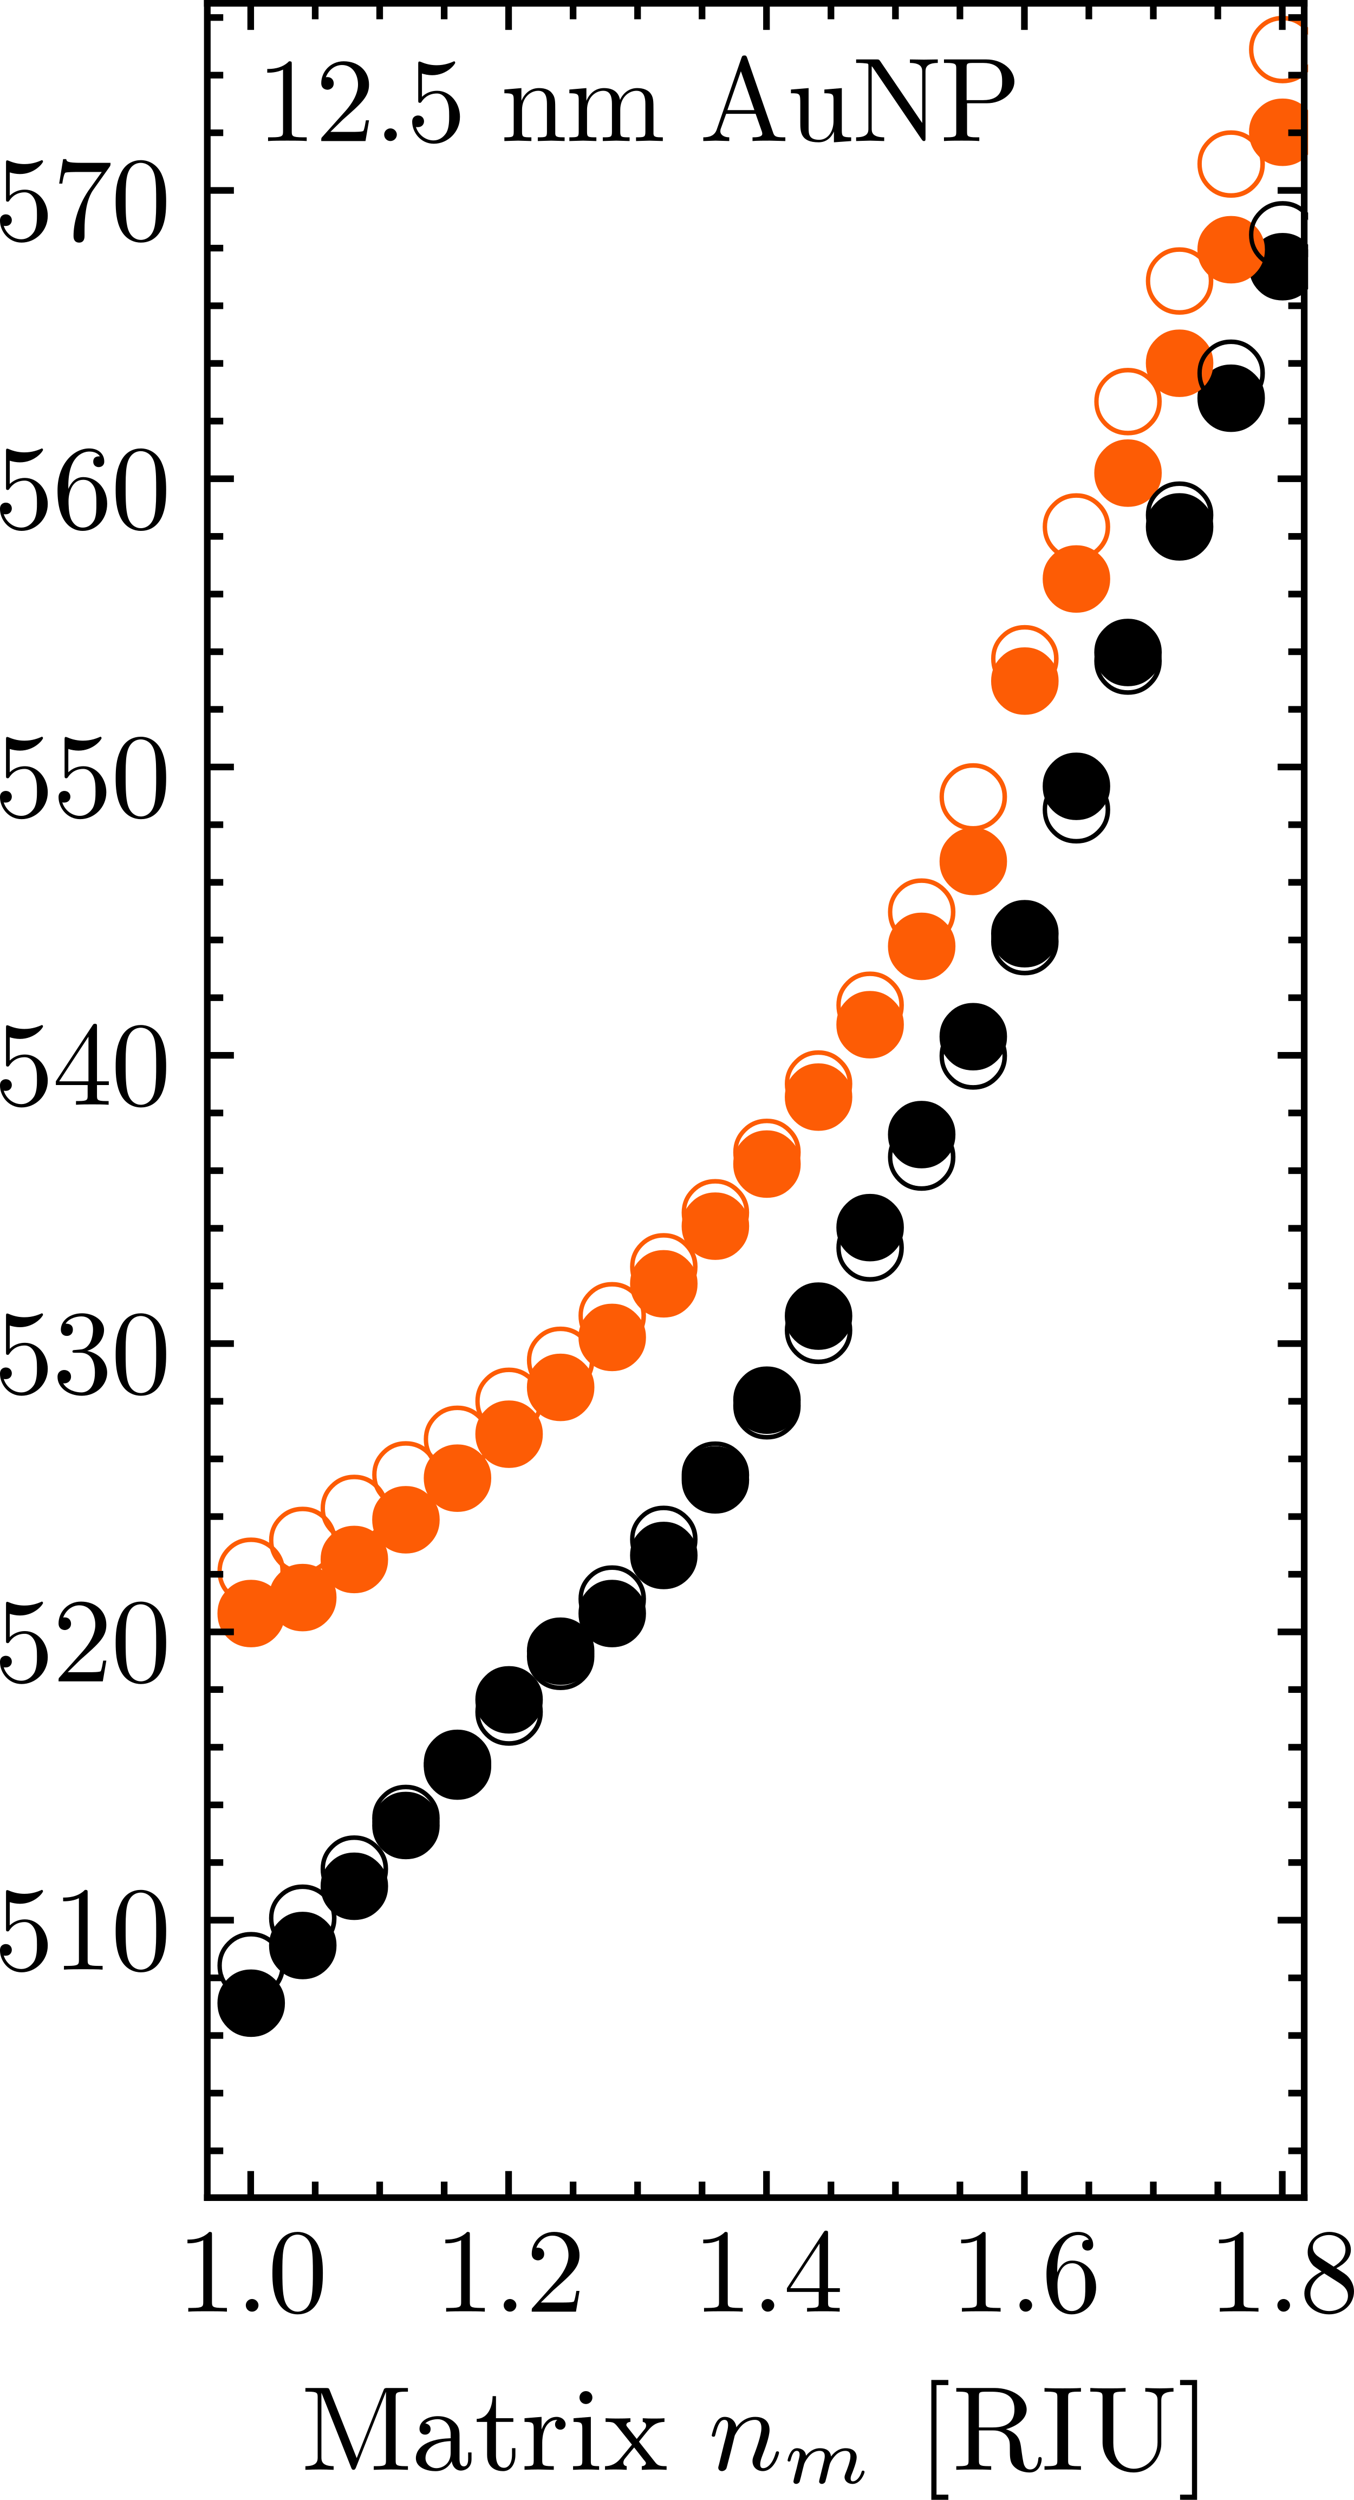 <?xml version="1.0" encoding="UTF-8" standalone="no"?>
<svg
   width="101.871pt"
   height="188.039pt"
   viewBox="0 0 101.871 188.039"
   version="1.1"
   id="svg2938"
   sodipodi:docname="redShift_mat1.svg"
   inkscape:version="1.1 (1:1.1+202105261517+ce6663b3b7)"
   xmlns:inkscape="http://www.inkscape.org/namespaces/inkscape"
   xmlns:sodipodi="http://sodipodi.sourceforge.net/DTD/sodipodi-0.dtd"
   xmlns:xlink="http://www.w3.org/1999/xlink"
   xmlns="http://www.w3.org/2000/svg"
   xmlns:svg="http://www.w3.org/2000/svg">
  <sodipodi:namedview
     id="namedview2940"
     pagecolor="#ffffff"
     bordercolor="#666666"
     borderopacity="1.0"
     inkscape:pageshadow="2"
     inkscape:pageopacity="0.0"
     inkscape:pagecheckerboard="0"
     inkscape:document-units="pt"
     showgrid="false"
     fit-margin-top="0"
     fit-margin-left="0"
     fit-margin-right="0"
     fit-margin-bottom="0"
     inkscape:zoom="1.084205"
     inkscape:cx="-83.471299"
     inkscape:cy="115.75302"
     inkscape:window-width="1876"
     inkscape:window-height="1016"
     inkscape:window-x="0"
     inkscape:window-y="27"
     inkscape:window-maximized="1"
     inkscape:current-layer="surface301" />
  <defs
     id="defs109">
    <g
       id="g80">
      <symbol
         overflow="visible"
         id="glyph0-0">
        <path
           style="stroke:none"
           d="m 0.5,0 v -6.406 h 3 V 0 Z M 1,-0.5 H 3 V -5.906 H 1 Z m 0,0"
           id="path2" />
      </symbol>
      <symbol
         overflow="visible"
         id="glyph0-1">
        <path
           style="stroke:none"
           d="m 5.422,-2.281 c 0,0.711 -0.25,1.312 -0.75,1.812 C 4.18,0.02 3.582,0.266 2.875,0.266 c -0.711,0 -1.309,-0.246 -1.797,-0.734 -0.492,-0.5 -0.734,-1.102 -0.734,-1.812 0,-0.695 0.242,-1.289 0.734,-1.781 0.488,-0.5 1.086,-0.75 1.797,-0.75 0.695,0 1.297,0.25 1.797,0.75 0.5,0.492 0.75,1.086 0.75,1.781 z m 0,0"
           id="path5" />
      </symbol>
      <symbol
         overflow="visible"
         id="glyph0-2">
        <path
           style="stroke:none"
           d="m 5.422,-2.359 c 0,0.711 -0.25,1.312 -0.75,1.812 C 4.18,-0.055 3.582,0.188 2.875,0.188 c -0.711,0 -1.309,-0.242 -1.797,-0.734 -0.492,-0.5 -0.734,-1.102 -0.734,-1.812 0,-0.695 0.242,-1.289 0.734,-1.781 0.488,-0.5 1.086,-0.75 1.797,-0.75 0.695,0 1.297,0.25 1.797,0.75 0.5,0.492 0.75,1.086 0.75,1.781 z m -0.344,0 c 0,-0.602 -0.219,-1.117 -0.656,-1.547 C 3.992,-4.332 3.477,-4.547 2.875,-4.547 c -0.617,0 -1.137,0.215 -1.562,0.641 -0.43,0.43 -0.641,0.945 -0.641,1.547 0,0.617 0.211,1.137 0.641,1.562 0.426,0.43 0.945,0.641 1.562,0.641 0.602,0 1.117,-0.211 1.547,-0.641 0.438,-0.426 0.656,-0.945 0.656,-1.562 z m 0,0"
           id="path8" />
      </symbol>
      <symbol
         overflow="visible"
         id="glyph0-3">
        <path
           style="stroke:none"
           d="m 4.984,-2.516 c 0,0.355 -0.105,0.727 -0.312,1.109 C 4.473,-1.02 4.188,-0.828 3.812,-0.828 3.633,-0.828 3.492,-0.863 3.391,-0.938 3.285,-1.008 3.207,-1.113 3.156,-1.25 c -0.117,0.125 -0.227,0.227 -0.328,0.297 -0.105,0.074 -0.25,0.109 -0.438,0.109 -0.242,0 -0.418,-0.078 -0.531,-0.234 -0.105,-0.164 -0.156,-0.359 -0.156,-0.578 0,-0.375 0.129,-0.738 0.391,-1.094 C 2.352,-3.102 2.656,-3.281 3,-3.281 c 0.113,0 0.211,0.027 0.297,0.078 C 3.379,-3.148 3.445,-3.082 3.5,-3 3.52,-3.051 3.562,-3.098 3.625,-3.141 3.688,-3.191 3.766,-3.219 3.859,-3.219 c 0.039,0 0.078,0.008 0.109,0.016 0.039,0 0.082,0.008 0.125,0.016 C 4,-2.844 3.895,-2.453 3.781,-2.016 3.676,-1.586 3.625,-1.375 3.625,-1.375 c 0,0.012 -0.008,0.027 -0.016,0.047 0,0.012 0,0.023 0,0.031 0,0.074 0.02,0.125 0.062,0.156 0.051,0.023 0.113,0.031 0.188,0.031 0.219,0 0.414,-0.156 0.594,-0.469 C 4.629,-1.891 4.719,-2.207 4.719,-2.531 4.719,-2.945 4.562,-3.312 4.25,-3.625 3.938,-3.945 3.57,-4.109 3.156,-4.109 c -0.617,0 -1.121,0.219 -1.516,0.656 -0.387,0.438 -0.578,0.969 -0.578,1.594 0,0.543 0.172,0.98 0.516,1.312 0.344,0.336 0.781,0.5 1.312,0.5 0.219,0 0.441,-0.031 0.672,-0.094 0.227,-0.062 0.445,-0.145 0.656,-0.25 l 0.109,0.219 c -0.262,0.148 -0.512,0.25 -0.75,0.312 -0.23,0.062 -0.48,0.094 -0.75,0.094 -0.668,0 -1.227,-0.215 -1.672,-0.641 C 0.719,-0.832 0.5,-1.379 0.5,-2.047 c 0,-0.625 0.273,-1.164 0.828,-1.625 0.551,-0.469 1.145,-0.703 1.781,-0.703 0.52,0 0.961,0.184 1.328,0.547 0.363,0.355 0.547,0.793 0.547,1.312 z m -1.625,-0.016 C 3.359,-2.625 3.344,-2.727 3.312,-2.844 3.281,-2.957 3.219,-3.016 3.125,-3.016 c -0.219,0 -0.418,0.164 -0.594,0.484 -0.168,0.324 -0.25,0.621 -0.25,0.891 0,0.094 0.016,0.203 0.047,0.328 0.031,0.117 0.102,0.172 0.219,0.172 0.195,0 0.379,-0.156 0.547,-0.469 0.176,-0.312 0.266,-0.617 0.266,-0.922 z m 0,0"
           id="path11" />
      </symbol>
      <symbol
         overflow="visible"
         id="glyph1-0">
        <path
           style="stroke:none"
           d=""
           id="path14" />
      </symbol>
      <symbol
         overflow="visible"
         id="glyph1-1">
        <path
           style="stroke:none"
           d="m 3.766,0 v -0.281 h -0.281 c -0.812,0 -0.844,-0.094 -0.844,-0.438 V -5.766 C 2.641,-5.969 2.641,-6 2.438,-6 1.875,-5.422 1.094,-5.422 0.797,-5.422 v 0.281 c 0.188,0 0.719,0 1.188,-0.234 v 4.656 c 0,0.328 -0.031,0.438 -0.844,0.438 H 0.859 V 0 c 0.312,-0.031 1.094,-0.031 1.453,-0.031 0.359,0 1.141,0 1.453,0.031 z m 0,0"
           id="path17" />
      </symbol>
      <symbol
         overflow="visible"
         id="glyph1-2">
        <path
           style="stroke:none"
           d="m 4.141,-2.875 c 0,-0.719 -0.047,-1.438 -0.359,-2.109 C 3.359,-5.844 2.625,-6 2.25,-6 1.703,-6 1.047,-5.766 0.688,-4.922 0.391,-4.297 0.344,-3.594 0.344,-2.875 c 0,0.672 0.047,1.484 0.406,2.156 0.391,0.734 1.047,0.922 1.484,0.922 0.5,0 1.172,-0.188 1.578,-1.047 0.281,-0.625 0.328,-1.328 0.328,-2.031 z m -0.75,-0.109 c 0,0.672 0,1.281 -0.094,1.859 C 3.156,-0.266 2.641,0 2.234,0 1.891,0 1.359,-0.219 1.203,-1.094 1.094,-1.625 1.094,-2.453 1.094,-2.984 c 0,-0.578 0,-1.172 0.078,-1.656 0.172,-1.078 0.844,-1.156 1.062,-1.156 0.297,0 0.891,0.156 1.062,1.047 0.094,0.516 0.094,1.188 0.094,1.766 z m 0,0"
           id="path20" />
      </symbol>
      <symbol
         overflow="visible"
         id="glyph1-3">
        <path
           style="stroke:none"
           d="M 4.047,-1.562 H 3.812 C 3.766,-1.297 3.703,-0.906 3.625,-0.766 3.562,-0.688 2.969,-0.688 2.766,-0.688 h -1.625 L 2.094,-1.625 C 3.5,-2.859 4.047,-3.344 4.047,-4.25 c 0,-1.031 -0.812,-1.75 -1.906,-1.75 -1.031,0 -1.688,0.828 -1.688,1.641 0,0.5 0.453,0.5 0.469,0.5 0.156,0 0.469,-0.109 0.469,-0.484 0,-0.234 -0.156,-0.469 -0.469,-0.469 -0.078,0 -0.094,0 -0.125,0.016 C 1.016,-5.375 1.5,-5.719 2.016,-5.719 c 0.812,0 1.203,0.734 1.203,1.469 0,0.719 -0.453,1.438 -0.938,1.984 l -1.734,1.938 C 0.453,-0.234 0.453,-0.219 0.453,0 H 3.781 Z m 0,0"
           id="path23" />
      </symbol>
      <symbol
         overflow="visible"
         id="glyph1-4">
        <path
           style="stroke:none"
           d="m 4.109,-1.531 c 0,-0.75 -0.562,-1.453 -1.5,-1.641 C 3.344,-3.406 3.875,-4.047 3.875,-4.75 3.875,-5.484 3.078,-6 2.219,-6 1.312,-6 0.625,-5.453 0.625,-4.766 c 0,0.297 0.188,0.469 0.453,0.469 0.281,0 0.453,-0.203 0.453,-0.469 0,-0.453 -0.422,-0.453 -0.547,-0.453 0.281,-0.438 0.875,-0.547 1.188,-0.547 0.375,0 0.875,0.188 0.875,1 0,0.109 -0.016,0.641 -0.25,1.031 -0.281,0.438 -0.578,0.453 -0.812,0.469 -0.062,0 -0.281,0.031 -0.344,0.031 C 1.562,-3.234 1.5,-3.219 1.5,-3.125 c 0,0.094 0.062,0.094 0.219,0.094 h 0.391 c 0.75,0 1.078,0.609 1.078,1.5 0,1.219 -0.625,1.484 -1.016,1.484 -0.391,0 -1.062,-0.156 -1.375,-0.688 0.312,0.047 0.594,-0.156 0.594,-0.5 0,-0.328 -0.25,-0.5 -0.516,-0.5 -0.203,0 -0.5,0.125 -0.5,0.516 0,0.828 0.844,1.422 1.828,1.422 1.094,0 1.906,-0.828 1.906,-1.734 z m 0,0"
           id="path26" />
      </symbol>
      <symbol
         overflow="visible"
         id="glyph1-5">
        <path
           style="stroke:none"
           d="m 4.234,-1.484 v -0.281 H 3.344 v -4.094 c 0,-0.172 0,-0.234 -0.156,-0.234 -0.078,0 -0.094,0 -0.172,0.109 L 0.25,-1.766 v 0.281 h 2.391 v 0.781 C 2.641,-0.375 2.625,-0.281 1.969,-0.281 H 1.766 V 0 c 0.375,-0.031 0.844,-0.031 1.219,-0.031 0.375,0 0.859,0 1.234,0.031 V -0.281 H 4.016 c -0.656,0 -0.672,-0.094 -0.672,-0.422 v -0.781 z m -1.531,-0.281 H 0.5 L 2.703,-5.125 Z m 0,0"
           id="path29" />
      </symbol>
      <symbol
         overflow="visible"
         id="glyph1-6">
        <path
           style="stroke:none"
           d="m 4.047,-1.812 c 0,-1.062 -0.75,-1.969 -1.719,-1.969 -0.422,0 -0.812,0.141 -1.141,0.453 v -1.75 c 0.188,0.062 0.484,0.125 0.766,0.125 1.109,0 1.734,-0.828 1.734,-0.938 C 3.688,-5.953 3.656,-6 3.594,-6 c 0,0 -0.016,0 -0.062,0.031 -0.188,0.078 -0.625,0.266 -1.234,0.266 -0.359,0 -0.766,-0.062 -1.188,-0.25 C 1.031,-5.984 1,-5.984 1,-5.984 c -0.094,0 -0.094,0.078 -0.094,0.219 v 2.656 c 0,0.172 0,0.234 0.125,0.234 0.062,0 0.078,-0.016 0.125,-0.078 0.094,-0.141 0.422,-0.625 1.156,-0.625 0.469,0 0.688,0.406 0.766,0.578 0.141,0.328 0.156,0.672 0.156,1.125 0,0.312 0,0.859 -0.203,1.234 -0.219,0.359 -0.562,0.594 -0.969,0.594 -0.656,0 -1.172,-0.484 -1.328,-1.016 0.031,0.016 0.062,0.016 0.156,0.016 0.297,0 0.453,-0.219 0.453,-0.438 0,-0.219 -0.156,-0.438 -0.453,-0.438 -0.125,0 -0.438,0.062 -0.438,0.469 0,0.781 0.625,1.656 1.625,1.656 1.047,0 1.969,-0.875 1.969,-2.016 z m 0,0"
           id="path32" />
      </symbol>
      <symbol
         overflow="visible"
         id="glyph1-7">
        <path
           style="stroke:none"
           d="M 6.453,0 V -0.281 H 6.297 C 5.75,-0.281 5.625,-0.344 5.531,-0.641 l -1.953,-5.625 C 3.531,-6.375 3.516,-6.438 3.375,-6.438 c -0.141,0 -0.172,0.047 -0.219,0.172 L 1.297,-0.875 C 1.141,-0.422 0.781,-0.281 0.281,-0.281 V 0 L 1.203,-0.031 2.234,0 v -0.281 c -0.438,0 -0.672,-0.219 -0.672,-0.453 0,-0.031 0.016,-0.125 0.016,-0.141 L 2,-2.047 h 2.219 l 0.484,1.375 c 0,0.031 0.016,0.094 0.016,0.125 0,0.266 -0.5,0.266 -0.734,0.266 V 0 C 4.297,-0.031 4.938,-0.031 5.281,-0.031 Z M 4.125,-2.328 H 2.094 L 3.109,-5.25 Z m 0,0"
           id="path35" />
      </symbol>
      <symbol
         overflow="visible"
         id="glyph1-8">
        <path
           style="stroke:none"
           d="m 4.812,0 v -0.281 c -0.625,0 -0.703,-0.062 -0.703,-0.5 V -3.984 L 2.797,-3.875 v 0.281 c 0.625,0 0.688,0.062 0.688,0.5 V -1.5 c 0,0.781 -0.422,1.406 -1.078,1.406 -0.766,0 -0.797,-0.422 -0.797,-0.891 v -3 L 0.281,-3.875 v 0.281 c 0.703,0 0.703,0.016 0.703,0.828 v 1.344 c 0,0.703 0,1.516 1.375,1.516 0.5,0 0.906,-0.25 1.156,-0.812 v 0.812 z m 0,0"
           id="path38" />
      </symbol>
      <symbol
         overflow="visible"
         id="glyph1-9">
        <path
           style="stroke:none"
           d="M 6.438,-5.875 V -6.141 L 5.391,-6.125 4.344,-6.141 V -5.875 c 0.922,0 0.922,0.438 0.922,0.672 v 3.844 L 2.094,-6.031 C 2,-6.141 2,-6.141 1.828,-6.141 H 0.297 V -5.875 H 0.562 c 0.125,0 0.312,0.016 0.453,0.031 0.203,0.016 0.203,0.031 0.203,0.203 V -0.938 c 0,0.234 0,0.656 -0.922,0.656 V 0 L 1.344,-0.031 2.406,0 v -0.281 c -0.938,0 -0.938,-0.422 -0.938,-0.656 V -5.625 c 0.047,0.047 0.062,0.047 0.094,0.109 l 3.672,5.406 C 5.312,-0.016 5.328,0 5.391,0 c 0.125,0 0.125,-0.062 0.125,-0.234 v -4.969 c 0,-0.234 0,-0.672 0.922,-0.672 z m 0,0"
           id="path41" />
      </symbol>
      <symbol
         overflow="visible"
         id="glyph1-10">
        <path
           style="stroke:none"
           d="m 5.609,-4.469 c 0,-0.891 -0.891,-1.672 -2.125,-1.672 H 0.312 V -5.875 h 0.219 c 0.688,0 0.703,0.109 0.703,0.438 v 4.734 c 0,0.328 -0.016,0.422 -0.703,0.422 H 0.312 V 0 c 0.312,-0.031 0.984,-0.031 1.328,-0.031 0.344,0 1.016,0 1.328,0.031 V -0.281 H 2.75 c -0.688,0 -0.703,-0.094 -0.703,-0.422 V -2.844 H 3.562 c 1.078,0 2.047,-0.734 2.047,-1.625 z m -0.922,0 c 0,0.422 0,1.391 -1.422,1.391 h -1.25 v -2.438 c 0,-0.297 0.016,-0.359 0.438,-0.359 h 0.812 c 1.422,0 1.422,0.969 1.422,1.406 z m 0,0"
           id="path44" />
      </symbol>
      <symbol
         overflow="visible"
         id="glyph1-11">
        <path
           style="stroke:none"
           d="m 2.219,0 v -0.281 c -0.594,0 -0.625,-0.047 -0.625,-0.391 v -3.312 L 0.328,-3.875 v 0.281 C 0.922,-3.594 1,-3.547 1,-3.109 V -0.688 c 0,0.406 -0.094,0.406 -0.703,0.406 V 0 L 1.281,-0.031 c 0.328,0 0.641,0.016 0.938,0.031 z M 1.734,-5.438 c 0,-0.234 -0.219,-0.469 -0.484,-0.469 -0.312,0 -0.484,0.25 -0.484,0.469 0,0.25 0.203,0.484 0.469,0.484 0.312,0 0.5,-0.266 0.5,-0.484 z m 0,0"
           id="path47" />
      </symbol>
      <symbol
         overflow="visible"
         id="glyph1-12">
        <path
           style="stroke:none"
           d="m 3.281,-3.422 c 0,-0.297 -0.281,-0.562 -0.672,-0.562 -0.656,0 -0.984,0.609 -1.109,1 v -1 L 0.25,-3.875 v 0.281 c 0.625,0 0.703,0.062 0.703,0.5 v 2.406 c 0,0.406 -0.094,0.406 -0.703,0.406 V 0 l 1.031,-0.031 c 0.359,0 0.781,0 1.141,0.031 v -0.281 h -0.188 c -0.672,0 -0.688,-0.094 -0.688,-0.422 V -2.094 c 0,-0.891 0.375,-1.688 1.062,-1.688 0.062,0 0.078,0 0.094,0.016 C 2.688,-3.766 2.5,-3.656 2.5,-3.422 c 0,0.25 0.188,0.391 0.391,0.391 0.156,0 0.391,-0.109 0.391,-0.391 z m 0,0"
           id="path50" />
      </symbol>
      <symbol
         overflow="visible"
         id="glyph1-13">
        <path
           style="stroke:none"
           d="m 4.109,-1.844 c 0,-1.141 -0.797,-2 -1.797,-2 -0.609,0 -0.938,0.453 -1.125,0.891 v -0.219 c 0,-2.266 1.109,-2.594 1.578,-2.594 0.219,0 0.594,0.047 0.797,0.359 -0.141,0 -0.5,0 -0.5,0.406 0,0.281 0.219,0.406 0.406,0.406 0.156,0 0.422,-0.078 0.422,-0.422 C 3.891,-5.562 3.484,-6 2.75,-6 c -1.156,0 -2.375,1.172 -2.375,3.156 0,2.406 1.047,3.047 1.891,3.047 1,0 1.844,-0.844 1.844,-2.047 z m -0.812,0 c 0,0.438 0,0.875 -0.141,1.203 -0.281,0.547 -0.688,0.594 -0.891,0.594 -0.578,0 -0.844,-0.547 -0.891,-0.688 C 1.203,-1.156 1.203,-1.875 1.203,-2.031 c 0,-0.703 0.297,-1.609 1.094,-1.609 0.156,0 0.562,0 0.844,0.562 0.156,0.328 0.156,0.797 0.156,1.234 z m 0,0"
           id="path53" />
      </symbol>
      <symbol
         overflow="visible"
         id="glyph1-14">
        <path
           style="stroke:none"
           d="m 4.359,-5.797 h -2.188 c -1.094,0 -1.109,-0.109 -1.141,-0.281 H 0.797 L 0.5,-4.234 H 0.734 C 0.75,-4.375 0.844,-4.938 0.953,-5.047 c 0.062,-0.062 0.766,-0.062 0.891,-0.062 H 3.703 L 2.688,-3.688 c -0.812,1.219 -1.109,2.469 -1.109,3.391 0,0.094 0,0.5 0.422,0.5 0.406,0 0.406,-0.406 0.406,-0.5 V -0.75 c 0,-0.5 0.031,-1 0.109,-1.484 0.031,-0.203 0.156,-0.984 0.547,-1.531 l 1.219,-1.719 c 0.078,-0.109 0.078,-0.125 0.078,-0.312 z m 0,0"
           id="path56" />
      </symbol>
      <symbol
         overflow="visible"
         id="glyph1-15">
        <path
           style="stroke:none"
           d="m 6.484,-3.047 c 0,-1.844 -1.359,-3.297 -3,-3.297 C 1.875,-6.344 0.5,-4.906 0.5,-3.047 c 0,1.844 1.391,3.25 2.984,3.25 1.641,0 3,-1.438 3,-3.25 z m -0.922,-0.125 c 0,2.375 -1.234,3.141 -2.062,3.141 -0.859,0 -2.062,-0.797 -2.062,-3.141 0,-2.344 1.312,-2.953 2.047,-2.953 0.797,0 2.078,0.641 2.078,2.953 z m 0,0"
           id="path59" />
      </symbol>
      <symbol
         overflow="visible"
         id="glyph1-16">
        <path
           style="stroke:none"
           d="m 1.734,-0.484 c 0,-0.25 -0.219,-0.469 -0.484,-0.469 -0.266,0 -0.469,0.219 -0.469,0.469 C 0.781,-0.219 0.984,0 1.25,0 1.516,0 1.734,-0.219 1.734,-0.484 Z m 0,0"
           id="path62" />
      </symbol>
      <symbol
         overflow="visible"
         id="glyph1-17">
        <path
           style="stroke:none"
           d="m 4.109,-1.516 c 0,-0.328 -0.094,-0.719 -0.438,-1.109 C 3.5,-2.812 3.359,-2.891 2.781,-3.266 3.422,-3.594 3.875,-4.062 3.875,-4.656 3.875,-5.484 3.062,-6 2.25,-6 c -0.906,0 -1.625,0.672 -1.625,1.516 0,0.156 0.016,0.562 0.391,0.984 0.094,0.109 0.438,0.328 0.656,0.484 C 1.156,-2.75 0.375,-2.25 0.375,-1.359 c 0,0.953 0.922,1.562 1.859,1.562 1.031,0 1.875,-0.75 1.875,-1.719 z M 3.469,-4.656 c 0,0.516 -0.344,0.953 -0.891,1.266 L 1.469,-4.109 C 1.047,-4.391 1.016,-4.688 1.016,-4.844 c 0,-0.547 0.594,-0.922 1.219,-0.922 0.656,0 1.234,0.469 1.234,1.109 z m 0.188,3.469 c 0,0.672 -0.672,1.141 -1.406,1.141 -0.781,0 -1.422,-0.562 -1.422,-1.312 0,-0.516 0.281,-1.094 1.047,-1.516 l 1.109,0.703 C 3.234,-2 3.656,-1.734 3.656,-1.188 Z m 0,0"
           id="path65" />
      </symbol>
      <symbol
         overflow="visible"
         id="glyph1-18">
        <path
           style="stroke:none"
           d="m 4.812,0 v -0.281 c -0.469,0 -0.688,0 -0.703,-0.266 v -1.719 c 0,-0.781 0,-1.062 -0.281,-1.375 -0.125,-0.156 -0.422,-0.344 -0.938,-0.344 -0.656,0 -1.078,0.391 -1.328,0.953 V -3.984 L 0.281,-3.875 v 0.281 c 0.641,0 0.703,0.062 0.703,0.5 v 2.406 c 0,0.406 -0.094,0.406 -0.703,0.406 V 0 L 1.312,-0.031 2.312,0 v -0.281 c -0.609,0 -0.703,0 -0.703,-0.406 v -1.656 c 0,-0.938 0.641,-1.438 1.219,-1.438 0.562,0 0.656,0.484 0.656,1 v 2.094 c 0,0.406 -0.094,0.406 -0.688,0.406 V 0 L 3.812,-0.031 Z m 0,0"
           id="path68" />
      </symbol>
      <symbol
         overflow="visible"
         id="glyph1-19">
        <path
           style="stroke:none"
           d="m 7.312,0 v -0.281 c -0.469,0 -0.688,0 -0.703,-0.266 v -1.719 c 0,-0.781 0,-1.062 -0.266,-1.375 -0.141,-0.156 -0.438,-0.344 -0.953,-0.344 -0.75,0 -1.156,0.547 -1.297,0.891 C 3.953,-3.875 3.297,-3.984 2.891,-3.984 2.234,-3.984 1.812,-3.594 1.562,-3.031 V -3.984 L 0.281,-3.875 v 0.281 c 0.641,0 0.703,0.062 0.703,0.5 v 2.406 c 0,0.406 -0.094,0.406 -0.703,0.406 V 0 L 1.312,-0.031 2.312,0 v -0.281 c -0.609,0 -0.703,0 -0.703,-0.406 v -1.656 c 0,-0.938 0.641,-1.438 1.219,-1.438 0.562,0 0.656,0.484 0.656,1 v 2.094 c 0,0.406 -0.094,0.406 -0.688,0.406 V 0 L 3.812,-0.031 4.812,0 v -0.281 c -0.594,0 -0.703,0 -0.703,-0.406 v -1.656 c 0,-0.938 0.641,-1.438 1.219,-1.438 0.562,0 0.672,0.484 0.672,1 v 2.094 c 0,0.406 -0.109,0.406 -0.703,0.406 V 0 L 6.312,-0.031 Z m 0,0"
           id="path71" />
      </symbol>
      <symbol
         overflow="visible"
         id="glyph2-0">
        <path
           style="stroke:none"
           d=""
           id="path74" />
      </symbol>
      <symbol
         overflow="visible"
         id="glyph2-1">
        <path
           style="stroke:none"
           d="m 6.203,-0.156 c 0,-0.125 -0.062,-0.125 -0.25,-0.125 -0.516,0 -0.516,-0.062 -0.516,-0.156 0,0 0,-0.062 0.031,-0.203 l 1.219,-4.875 C 6.766,-5.797 6.828,-5.875 7.391,-5.875 c 0.203,0 0.281,0 0.281,-0.156 0,-0.094 -0.062,-0.109 -0.125,-0.109 -0.344,0 -0.719,0.016 -1.062,0.016 C 6.125,-6.125 5.75,-6.141 5.406,-6.141 c -0.062,0 -0.172,0 -0.172,0.172 0,0.094 0.062,0.094 0.234,0.094 C 5.75,-5.875 6,-5.875 6,-5.719 6,-5.688 6,-5.672 5.953,-5.547 L 5.406,-3.344 H 2.938 L 3.484,-5.516 C 3.562,-5.797 3.625,-5.875 4.188,-5.875 c 0.203,0 0.281,0 0.281,-0.156 0,-0.094 -0.062,-0.109 -0.125,-0.109 C 4,-6.141 3.625,-6.125 3.281,-6.125 c -0.359,0 -0.734,-0.016 -1.078,-0.016 -0.062,0 -0.172,0 -0.172,0.172 0,0.094 0.062,0.094 0.234,0.094 0.281,0 0.531,0 0.531,0.156 0,0.031 0,0.047 -0.047,0.172 L 1.531,-0.656 c -0.062,0.312 -0.125,0.375 -0.734,0.375 -0.141,0 -0.234,0 -0.234,0.172 C 0.562,0 0.656,0 0.688,0 1.031,0 1.391,-0.031 1.75,-0.031 2.109,-0.031 2.469,0 2.828,0 2.891,0 3,0 3,-0.156 c 0,-0.125 -0.062,-0.125 -0.25,-0.125 -0.516,0 -0.516,-0.062 -0.516,-0.156 0,-0.031 0,-0.047 0.031,-0.172 L 2.875,-3.062 H 5.344 L 4.75,-0.656 c -0.078,0.312 -0.141,0.375 -0.75,0.375 -0.141,0 -0.234,0 -0.234,0.172 C 3.766,0 3.859,0 3.891,0 4.234,0 4.594,-0.031 4.953,-0.031 5.312,-0.031 5.672,0 6.031,0 6.094,0 6.203,0 6.203,-0.156 Z m 0,0"
           id="path77" />
      </symbol>
    </g>
    <clipPath
       id="clip1">
      <path
         d="m 350,34 h 4.719 v 6 H 350 Z m 0,0"
         id="path82" />
    </clipPath>
    <clipPath
       id="clip2">
      <path
         d="m 350,24 h 4.719 v 6 H 350 Z m 0,0"
         id="path85" />
    </clipPath>
    <clipPath
       id="clip3">
      <path
         d="m 350,32 h 4.719 v 6 H 350 Z m 0,0"
         id="path88" />
    </clipPath>
    <clipPath
       id="clip4">
      <path
         d="m 350,18 h 4.719 v 6 H 350 Z m 0,0"
         id="path91" />
    </clipPath>
    <clipPath
       id="clip5">
      <path
         d="m 348,189 h 10.801 v 7 H 348 Z m 0,0"
         id="path94" />
    </clipPath>
    <clipPath
       id="clip6">
      <path
         d="m 469,26 h 5.238 v 6 H 469 Z m 0,0"
         id="path97" />
    </clipPath>
    <clipPath
       id="clip7">
      <path
         d="m 469,24 h 5.238 v 6 H 469 Z m 0,0"
         id="path100" />
    </clipPath>
    <clipPath
       id="clip8">
      <path
         d="m 469,26 h 5.238 v 6 H 469 Z m 0,0"
         id="path103" />
    </clipPath>
    <clipPath
       id="clip9">
      <path
         d="m 469,24 h 5.238 v 6 H 469 Z m 0,0"
         id="path106" />
    </clipPath>
  </defs>
  <g
     id="surface301"
     transform="translate(-271.301,-17.367)">
    <g
       style="fill:#000000;fill-opacity:1"
       id="g1581"
       transform="translate(15)">
      <use
         xlink:href="#glyph0-1"
         x="272.317"
         y="170.323"
         id="use1579"
         width="100%"
         height="100%" />
    </g>
    <g
       style="fill:#000000;fill-opacity:1"
       id="g1585"
       transform="translate(15)">
      <use
         xlink:href="#glyph0-1"
         x="276.198"
         y="165.984"
         id="use1583"
         width="100%"
         height="100%" />
    </g>
    <g
       style="fill:#000000;fill-opacity:1"
       id="g1589"
       transform="translate(15)">
      <use
         xlink:href="#glyph0-1"
         x="280.078"
         y="161.528"
         id="use1587"
         width="100%"
         height="100%" />
    </g>
    <g
       style="fill:#000000;fill-opacity:1"
       id="g1593"
       transform="translate(15)">
      <use
         xlink:href="#glyph0-1"
         x="283.959"
         y="156.957"
         id="use1591"
         width="100%"
         height="100%" />
    </g>
    <g
       style="fill:#000000;fill-opacity:1"
       id="g1597"
       transform="translate(15)">
      <use
         xlink:href="#glyph0-1"
         x="287.839"
         y="152.283"
         id="use1595"
         width="100%"
         height="100%" />
    </g>
    <g
       style="fill:#000000;fill-opacity:1"
       id="g1601"
       transform="translate(15)">
      <use
         xlink:href="#glyph0-1"
         x="291.72"
         y="147.504"
         id="use1599"
         width="100%"
         height="100%" />
    </g>
    <g
       style="fill:#000000;fill-opacity:1"
       id="g1605"
       transform="translate(15)">
      <use
         xlink:href="#glyph0-1"
         x="295.6"
         y="143.845"
         id="use1603"
         width="100%"
         height="100%" />
    </g>
    <g
       style="fill:#000000;fill-opacity:1"
       id="g1609"
       transform="translate(15)">
      <use
         xlink:href="#glyph0-1"
         x="299.481"
         y="141.013"
         id="use1607"
         width="100%"
         height="100%" />
    </g>
    <g
       style="fill:#000000;fill-opacity:1"
       id="g1613"
       transform="translate(15)">
      <use
         xlink:href="#glyph0-1"
         x="303.361"
         y="136.645"
         id="use1611"
         width="100%"
         height="100%" />
    </g>
    <g
       style="fill:#000000;fill-opacity:1"
       id="g1617"
       transform="translate(15)">
      <use
         xlink:href="#glyph0-1"
         x="307.242"
         y="130.959"
         id="use1615"
         width="100%"
         height="100%" />
    </g>
    <g
       style="fill:#000000;fill-opacity:1"
       id="g1621"
       transform="translate(15)">
      <use
         xlink:href="#glyph0-1"
         x="311.122"
         y="124.963"
         id="use1619"
         width="100%"
         height="100%" />
    </g>
    <g
       style="fill:#000000;fill-opacity:1"
       id="g1625"
       transform="translate(15)">
      <use
         xlink:href="#glyph0-1"
         x="315.003"
         y="118.64"
         id="use1623"
         width="100%"
         height="100%" />
    </g>
    <g
       style="fill:#000000;fill-opacity:1"
       id="g1629"
       transform="translate(15)">
      <use
         xlink:href="#glyph0-1"
         x="318.883"
         y="111.983"
         id="use1627"
         width="100%"
         height="100%" />
    </g>
    <g
       style="fill:#000000;fill-opacity:1"
       id="g1633"
       transform="translate(15)">
      <use
         xlink:href="#glyph0-1"
         x="322.764"
         y="104.986"
         id="use1631"
         width="100%"
         height="100%" />
    </g>
    <g
       style="fill:#000000;fill-opacity:1"
       id="g1637"
       transform="translate(15)">
      <use
         xlink:href="#glyph0-1"
         x="326.645"
         y="97.621"
         id="use1635"
         width="100%"
         height="100%" />
    </g>
    <g
       style="fill:#000000;fill-opacity:1"
       id="g1641"
       transform="translate(15)">
      <use
         xlink:href="#glyph0-1"
         x="330.525"
         y="89.875"
         id="use1639"
         width="100%"
         height="100%" />
    </g>
    <g
       style="fill:#000000;fill-opacity:1"
       id="g1645"
       transform="translate(15)">
      <use
         xlink:href="#glyph0-1"
         x="334.406"
         y="78.788"
         id="use1643"
         width="100%"
         height="100%" />
    </g>
    <g
       style="fill:#000000;fill-opacity:1"
       id="g1649"
       transform="translate(15)">
      <use
         xlink:href="#glyph0-1"
         x="338.286"
         y="68.721"
         id="use1647"
         width="100%"
         height="100%" />
    </g>
    <g
       style="fill:#000000;fill-opacity:1"
       id="g1653"
       transform="translate(15)">
      <use
         xlink:href="#glyph0-1"
         x="342.167"
         y="59.273"
         id="use1651"
         width="100%"
         height="100%" />
    </g>
    <g
       style="fill:#000000;fill-opacity:1"
       id="g1657"
       transform="translate(15)">
      <use
         xlink:href="#glyph0-1"
         x="346.047"
         y="49.595"
         id="use1655"
         width="100%"
         height="100%" />
    </g>
    <g
       clip-path="url(#clip1)"
       clip-rule="nonzero"
       id="g1663"
       transform="translate(15)">
      <g
         style="fill:#000000;fill-opacity:1"
         id="g1661">
        <use
           xlink:href="#glyph0-1"
           x="349.928"
           y="39.701"
           id="use1659"
           width="100%"
           height="100%" />
      </g>
    </g>
    <g
       style="fill:#fd5c05;fill-opacity:1"
       id="g1667"
       transform="translate(15)">
      <use
         xlink:href="#glyph0-1"
         x="272.317"
         y="141.013"
         id="use1665"
         width="100%"
         height="100%" />
    </g>
    <g
       style="fill:#fd5c05;fill-opacity:1"
       id="g1671"
       transform="translate(15)">
      <use
         xlink:href="#glyph0-1"
         x="276.198"
         y="139.812"
         id="use1669"
         width="100%"
         height="100%" />
    </g>
    <g
       style="fill:#fd5c05;fill-opacity:1"
       id="g1675"
       transform="translate(15)">
      <use
         xlink:href="#glyph0-1"
         x="280.078"
         y="136.947"
         id="use1673"
         width="100%"
         height="100%" />
    </g>
    <g
       style="fill:#fd5c05;fill-opacity:1"
       id="g1679"
       transform="translate(15)">
      <use
         xlink:href="#glyph0-1"
         x="283.959"
         y="133.959"
         id="use1677"
         width="100%"
         height="100%" />
    </g>
    <g
       style="fill:#fd5c05;fill-opacity:1"
       id="g1683"
       transform="translate(15)">
      <use
         xlink:href="#glyph0-1"
         x="287.839"
         y="130.829"
         id="use1681"
         width="100%"
         height="100%" />
    </g>
    <g
       style="fill:#fd5c05;fill-opacity:1"
       id="g1687"
       transform="translate(15)">
      <use
         xlink:href="#glyph0-1"
         x="291.72"
         y="127.522"
         id="use1685"
         width="100%"
         height="100%" />
    </g>
    <g
       style="fill:#fd5c05;fill-opacity:1"
       id="g1691"
       transform="translate(15)">
      <use
         xlink:href="#glyph0-1"
         x="295.6"
         y="124.001"
         id="use1689"
         width="100%"
         height="100%" />
    </g>
    <g
       style="fill:#fd5c05;fill-opacity:1"
       id="g1695"
       transform="translate(15)">
      <use
         xlink:href="#glyph0-1"
         x="299.481"
         y="120.243"
         id="use1693"
         width="100%"
         height="100%" />
    </g>
    <g
       style="fill:#fd5c05;fill-opacity:1"
       id="g1699"
       transform="translate(15)">
      <use
         xlink:href="#glyph0-1"
         x="303.361"
         y="116.21"
         id="use1697"
         width="100%"
         height="100%" />
    </g>
    <g
       style="fill:#fd5c05;fill-opacity:1"
       id="g1703"
       transform="translate(15)">
      <use
         xlink:href="#glyph0-1"
         x="307.242"
         y="111.874"
         id="use1701"
         width="100%"
         height="100%" />
    </g>
    <g
       style="fill:#fd5c05;fill-opacity:1"
       id="g1707"
       transform="translate(15)">
      <use
         xlink:href="#glyph0-1"
         x="311.122"
         y="107.204"
         id="use1705"
         width="100%"
         height="100%" />
    </g>
    <g
       style="fill:#fd5c05;fill-opacity:1"
       id="g1711"
       transform="translate(15)">
      <use
         xlink:href="#glyph0-1"
         x="315.003"
         y="102.165"
         id="use1709"
         width="100%"
         height="100%" />
    </g>
    <g
       style="fill:#fd5c05;fill-opacity:1"
       id="g1715"
       transform="translate(15)">
      <use
         xlink:href="#glyph0-1"
         x="318.883"
         y="96.719"
         id="use1713"
         width="100%"
         height="100%" />
    </g>
    <g
       style="fill:#fd5c05;fill-opacity:1"
       id="g1719"
       transform="translate(15)">
      <use
         xlink:href="#glyph0-1"
         x="322.764"
         y="90.827"
         id="use1717"
         width="100%"
         height="100%" />
    </g>
    <g
       style="fill:#fd5c05;fill-opacity:1"
       id="g1723"
       transform="translate(15)">
      <use
         xlink:href="#glyph0-1"
         x="326.645"
         y="84.441"
         id="use1721"
         width="100%"
         height="100%" />
    </g>
    <g
       style="fill:#fd5c05;fill-opacity:1"
       id="g1727"
       transform="translate(15)">
      <use
         xlink:href="#glyph0-1"
         x="330.525"
         y="70.871"
         id="use1725"
         width="100%"
         height="100%" />
    </g>
    <g
       style="fill:#fd5c05;fill-opacity:1"
       id="g1731"
       transform="translate(15)">
      <use
         xlink:href="#glyph0-1"
         x="334.406"
         y="63.192"
         id="use1729"
         width="100%"
         height="100%" />
    </g>
    <g
       style="fill:#fd5c05;fill-opacity:1"
       id="g1735"
       transform="translate(15)">
      <use
         xlink:href="#glyph0-1"
         x="338.286"
         y="55.228"
         id="use1733"
         width="100%"
         height="100%" />
    </g>
    <g
       style="fill:#fd5c05;fill-opacity:1"
       id="g1739"
       transform="translate(15)">
      <use
         xlink:href="#glyph0-1"
         x="342.167"
         y="46.965"
         id="use1737"
         width="100%"
         height="100%" />
    </g>
    <g
       style="fill:#fd5c05;fill-opacity:1"
       id="g1743"
       transform="translate(15)">
      <use
         xlink:href="#glyph0-1"
         x="346.047"
         y="38.423"
         id="use1741"
         width="100%"
         height="100%" />
    </g>
    <g
       clip-path="url(#clip2)"
       clip-rule="nonzero"
       id="g1749"
       transform="translate(15)">
      <g
         style="fill:#fd5c05;fill-opacity:1"
         id="g1747">
        <use
           xlink:href="#glyph0-1"
           x="349.928"
           y="29.59"
           id="use1745"
           width="100%"
           height="100%" />
      </g>
    </g>
    <g
       style="fill:#000000;fill-opacity:1"
       id="g1753"
       transform="translate(15)">
      <use
         xlink:href="#glyph0-2"
         x="272.317"
         y="167.579"
         id="use1751"
         width="100%"
         height="100%" />
    </g>
    <g
       style="fill:#000000;fill-opacity:1"
       id="g1757"
       transform="translate(15)">
      <use
         xlink:href="#glyph0-2"
         x="276.198"
         y="164.008"
         id="use1755"
         width="100%"
         height="100%" />
    </g>
    <g
       style="fill:#000000;fill-opacity:1"
       id="g1761"
       transform="translate(15)">
      <use
         xlink:href="#glyph0-2"
         x="280.078"
         y="160.315"
         id="use1759"
         width="100%"
         height="100%" />
    </g>
    <g
       style="fill:#000000;fill-opacity:1"
       id="g1765"
       transform="translate(15)">
      <use
         xlink:href="#glyph0-2"
         x="283.959"
         y="156.505"
         id="use1763"
         width="100%"
         height="100%" />
    </g>
    <g
       style="fill:#000000;fill-opacity:1"
       id="g1769"
       transform="translate(15)">
      <use
         xlink:href="#glyph0-2"
         x="287.839"
         y="152.564"
         id="use1767"
         width="100%"
         height="100%" />
    </g>
    <g
       style="fill:#000000;fill-opacity:1"
       id="g1773"
       transform="translate(15)">
      <use
         xlink:href="#glyph0-2"
         x="291.72"
         y="148.499"
         id="use1771"
         width="100%"
         height="100%" />
    </g>
    <g
       style="fill:#000000;fill-opacity:1"
       id="g1777"
       transform="translate(15)">
      <use
         xlink:href="#glyph0-2"
         x="295.6"
         y="144.311"
         id="use1775"
         width="100%"
         height="100%" />
    </g>
    <g
       style="fill:#000000;fill-opacity:1"
       id="g1781"
       transform="translate(15)">
      <use
         xlink:href="#glyph0-2"
         x="299.481"
         y="140.001"
         id="use1779"
         width="100%"
         height="100%" />
    </g>
    <g
       style="fill:#000000;fill-opacity:1"
       id="g1785"
       transform="translate(15)">
      <use
         xlink:href="#glyph0-2"
         x="303.361"
         y="135.512"
         id="use1783"
         width="100%"
         height="100%" />
    </g>
    <g
       style="fill:#000000;fill-opacity:1"
       id="g1789"
       transform="translate(15)">
      <use
         xlink:href="#glyph0-2"
         x="307.242"
         y="130.681"
         id="use1787"
         width="100%"
         height="100%" />
    </g>
    <g
       style="fill:#000000;fill-opacity:1"
       id="g1793"
       transform="translate(15)">
      <use
         xlink:href="#glyph0-2"
         x="311.122"
         y="125.463"
         id="use1791"
         width="100%"
         height="100%" />
    </g>
    <g
       style="fill:#000000;fill-opacity:1"
       id="g1797"
       transform="translate(15)">
      <use
         xlink:href="#glyph0-2"
         x="315.003"
         y="119.789"
         id="use1795"
         width="100%"
         height="100%" />
    </g>
    <g
       style="fill:#000000;fill-opacity:1"
       id="g1801"
       transform="translate(15)">
      <use
         xlink:href="#glyph0-2"
         x="318.883"
         y="113.586"
         id="use1799"
         width="100%"
         height="100%" />
    </g>
    <g
       style="fill:#000000;fill-opacity:1"
       id="g1805"
       transform="translate(15)">
      <use
         xlink:href="#glyph0-2"
         x="322.764"
         y="106.755"
         id="use1803"
         width="100%"
         height="100%" />
    </g>
    <g
       style="fill:#000000;fill-opacity:1"
       id="g1809"
       transform="translate(15)">
      <use
         xlink:href="#glyph0-2"
         x="326.645"
         y="99.148"
         id="use1807"
         width="100%"
         height="100%" />
    </g>
    <g
       style="fill:#000000;fill-opacity:1"
       id="g1813"
       transform="translate(15)">
      <use
         xlink:href="#glyph0-2"
         x="330.525"
         y="90.546"
         id="use1811"
         width="100%"
         height="100%" />
    </g>
    <g
       style="fill:#000000;fill-opacity:1"
       id="g1817"
       transform="translate(15)">
      <use
         xlink:href="#glyph0-2"
         x="334.406"
         y="80.63"
         id="use1815"
         width="100%"
         height="100%" />
    </g>
    <g
       style="fill:#000000;fill-opacity:1"
       id="g1821"
       transform="translate(15)">
      <use
         xlink:href="#glyph0-2"
         x="338.286"
         y="69.444"
         id="use1819"
         width="100%"
         height="100%" />
    </g>
    <g
       style="fill:#000000;fill-opacity:1"
       id="g1825"
       transform="translate(15)">
      <use
         xlink:href="#glyph0-2"
         x="342.167"
         y="58.467"
         id="use1823"
         width="100%"
         height="100%" />
    </g>
    <g
       style="fill:#000000;fill-opacity:1"
       id="g1829"
       transform="translate(15)">
      <use
         xlink:href="#glyph0-2"
         x="346.047"
         y="47.792"
         id="use1827"
         width="100%"
         height="100%" />
    </g>
    <g
       clip-path="url(#clip3)"
       clip-rule="nonzero"
       id="g1835"
       transform="translate(15)">
      <g
         style="fill:#000000;fill-opacity:1"
         id="g1833">
        <use
           xlink:href="#glyph0-2"
           x="349.928"
           y="37.381"
           id="use1831"
           width="100%"
           height="100%" />
      </g>
    </g>
    <g
       style="fill:#fd5c05;fill-opacity:1"
       id="g1839"
       transform="translate(15)">
      <use
         xlink:href="#glyph0-2"
         x="272.317"
         y="137.908"
         id="use1837"
         width="100%"
         height="100%" />
    </g>
    <g
       style="fill:#fd5c05;fill-opacity:1"
       id="g1843"
       transform="translate(15)">
      <use
         xlink:href="#glyph0-2"
         x="276.198"
         y="135.59"
         id="use1841"
         width="100%"
         height="100%" />
    </g>
    <g
       style="fill:#fd5c05;fill-opacity:1"
       id="g1847"
       transform="translate(15)">
      <use
         xlink:href="#glyph0-2"
         x="280.078"
         y="133.183"
         id="use1845"
         width="100%"
         height="100%" />
    </g>
    <g
       style="fill:#fd5c05;fill-opacity:1"
       id="g1851"
       transform="translate(15)">
      <use
         xlink:href="#glyph0-2"
         x="283.959"
         y="130.66"
         id="use1849"
         width="100%"
         height="100%" />
    </g>
    <g
       style="fill:#fd5c05;fill-opacity:1"
       id="g1855"
       transform="translate(15)">
      <use
         xlink:href="#glyph0-2"
         x="287.839"
         y="127.984"
         id="use1853"
         width="100%"
         height="100%" />
    </g>
    <g
       style="fill:#fd5c05;fill-opacity:1"
       id="g1859"
       transform="translate(15)">
      <use
         xlink:href="#glyph0-2"
         x="291.72"
         y="125.126"
         id="use1857"
         width="100%"
         height="100%" />
    </g>
    <g
       style="fill:#fd5c05;fill-opacity:1"
       id="g1863"
       transform="translate(15)">
      <use
         xlink:href="#glyph0-2"
         x="295.6"
         y="122.042"
         id="use1861"
         width="100%"
         height="100%" />
    </g>
    <g
       style="fill:#fd5c05;fill-opacity:1"
       id="g1867"
       transform="translate(15)">
      <use
         xlink:href="#glyph0-2"
         x="299.481"
         y="118.689"
         id="use1865"
         width="100%"
         height="100%" />
    </g>
    <g
       style="fill:#fd5c05;fill-opacity:1"
       id="g1871"
       transform="translate(15)">
      <use
         xlink:href="#glyph0-2"
         x="303.361"
         y="115.009"
         id="use1869"
         width="100%"
         height="100%" />
    </g>
    <g
       style="fill:#fd5c05;fill-opacity:1"
       id="g1875"
       transform="translate(15)">
      <use
         xlink:href="#glyph0-2"
         x="307.242"
         y="110.943"
         id="use1873"
         width="100%"
         height="100%" />
    </g>
    <g
       style="fill:#fd5c05;fill-opacity:1"
       id="g1879"
       transform="translate(15)">
      <use
         xlink:href="#glyph0-2"
         x="311.122"
         y="106.402"
         id="use1877"
         width="100%"
         height="100%" />
    </g>
    <g
       style="fill:#fd5c05;fill-opacity:1"
       id="g1883"
       transform="translate(15)">
      <use
         xlink:href="#glyph0-2"
         x="315.003"
         y="101.259"
         id="use1881"
         width="100%"
         height="100%" />
    </g>
    <g
       style="fill:#fd5c05;fill-opacity:1"
       id="g1887"
       transform="translate(15)">
      <use
         xlink:href="#glyph0-2"
         x="318.883"
         y="95.334"
         id="use1885"
         width="100%"
         height="100%" />
    </g>
    <g
       style="fill:#fd5c05;fill-opacity:1"
       id="g1891"
       transform="translate(15)">
      <use
         xlink:href="#glyph0-2"
         x="322.764"
         y="88.326"
         id="use1889"
         width="100%"
         height="100%" />
    </g>
    <g
       style="fill:#fd5c05;fill-opacity:1"
       id="g1895"
       transform="translate(15)">
      <use
         xlink:href="#glyph0-2"
         x="326.645"
         y="79.662"
         id="use1893"
         width="100%"
         height="100%" />
    </g>
    <g
       style="fill:#fd5c05;fill-opacity:1"
       id="g1899"
       transform="translate(15)">
      <use
         xlink:href="#glyph0-2"
         x="330.525"
         y="69.271"
         id="use1897"
         width="100%"
         height="100%" />
    </g>
    <g
       style="fill:#fd5c05;fill-opacity:1"
       id="g1903"
       transform="translate(15)">
      <use
         xlink:href="#glyph0-2"
         x="334.406"
         y="59.356"
         id="use1901"
         width="100%"
         height="100%" />
    </g>
    <g
       style="fill:#fd5c05;fill-opacity:1"
       id="g1907"
       transform="translate(15)">
      <use
         xlink:href="#glyph0-2"
         x="338.286"
         y="49.927"
         id="use1905"
         width="100%"
         height="100%" />
    </g>
    <g
       style="fill:#fd5c05;fill-opacity:1"
       id="g1911"
       transform="translate(15)">
      <use
         xlink:href="#glyph0-2"
         x="342.167"
         y="40.855"
         id="use1909"
         width="100%"
         height="100%" />
    </g>
    <g
       style="fill:#fd5c05;fill-opacity:1"
       id="g1915"
       transform="translate(15)">
      <use
         xlink:href="#glyph0-2"
         x="346.047"
         y="32.056"
         id="use1913"
         width="100%"
         height="100%" />
    </g>
    <g
       clip-path="url(#clip4)"
       clip-rule="nonzero"
       id="g1921"
       transform="translate(15)">
      <g
         style="fill:#fd5c05;fill-opacity:1"
         id="g1919">
        <use
           xlink:href="#glyph0-2"
           x="349.928"
           y="23.446"
           id="use1917"
           width="100%"
           height="100%" />
      </g>
    </g>
    <path
       style="fill:none;stroke:#000000;stroke-width:0.5;stroke-linecap:square;stroke-linejoin:miter;stroke-miterlimit:3.25;stroke-opacity:1"
       d="M 369.426,182.676 H 286.898"
       id="path1923" />
    <path
       style="fill:none;stroke:#000000;stroke-width:0.5;stroke-linecap:square;stroke-linejoin:miter;stroke-miterlimit:3.25;stroke-opacity:1"
       d="M 286.898,182.676 V 17.617"
       id="path1925" />
    <path
       style="fill:none;stroke:#000000;stroke-width:0.5;stroke-linecap:square;stroke-linejoin:miter;stroke-miterlimit:3.25;stroke-opacity:1"
       d="m 286.898,17.617 h 82.527"
       id="path1927" />
    <path
       style="fill:none;stroke:#000000;stroke-width:0.5;stroke-linecap:square;stroke-linejoin:miter;stroke-miterlimit:3.25;stroke-opacity:1"
       d="M 369.426,17.617 V 182.676"
       id="path1929" />
    <path
       style="fill:none;stroke:#000000;stroke-width:0.5;stroke-linecap:butt;stroke-linejoin:miter;stroke-miterlimit:3.25;stroke-opacity:1"
       d="m 290.164,182.676 v -2"
       id="path1931" />
    <g
       style="fill:#000000;fill-opacity:1"
       id="g1939"
       transform="translate(15,-4.5)">
      <use
         xlink:href="#glyph1-1"
         x="269.608"
         y="195.754"
         id="use1933"
         width="100%"
         height="100%" />
      <use
         xlink:href="#glyph1-16"
         x="274.014"
         y="195.754"
         id="use1935"
         width="100%"
         height="100%" />
      <use
         xlink:href="#glyph1-2"
         x="276.452"
         y="195.754"
         id="use1937"
         width="100%"
         height="100%" />
    </g>
    <path
       style="fill:none;stroke:#000000;stroke-width:0.5;stroke-linecap:butt;stroke-linejoin:miter;stroke-miterlimit:3.25;stroke-opacity:1"
       d="m 295.016,182.676 v -1.203"
       id="path1941" />
    <path
       style="fill:none;stroke:#000000;stroke-width:0.5;stroke-linecap:butt;stroke-linejoin:miter;stroke-miterlimit:3.25;stroke-opacity:1"
       d="m 299.867,182.676 v -1.203"
       id="path1943" />
    <path
       style="fill:none;stroke:#000000;stroke-width:0.5;stroke-linecap:butt;stroke-linejoin:miter;stroke-miterlimit:3.25;stroke-opacity:1"
       d="m 304.719,182.676 v -1.203"
       id="path1945" />
    <path
       style="fill:none;stroke:#000000;stroke-width:0.5;stroke-linecap:butt;stroke-linejoin:miter;stroke-miterlimit:3.25;stroke-opacity:1"
       d="m 309.566,182.676 v -2"
       id="path1947" />
    <g
       style="fill:#000000;fill-opacity:1"
       id="g1955"
       transform="translate(15,-4.5)">
      <use
         xlink:href="#glyph1-1"
         x="289.01"
         y="195.754"
         id="use1949"
         width="100%"
         height="100%" />
      <use
         xlink:href="#glyph1-16"
         x="293.417"
         y="195.754"
         id="use1951"
         width="100%"
         height="100%" />
      <use
         xlink:href="#glyph1-3"
         x="295.854"
         y="195.754"
         id="use1953"
         width="100%"
         height="100%" />
    </g>
    <path
       style="fill:none;stroke:#000000;stroke-width:0.5;stroke-linecap:butt;stroke-linejoin:miter;stroke-miterlimit:3.25;stroke-opacity:1"
       d="m 314.418,182.676 v -1.203"
       id="path1957" />
    <path
       style="fill:none;stroke:#000000;stroke-width:0.5;stroke-linecap:butt;stroke-linejoin:miter;stroke-miterlimit:3.25;stroke-opacity:1"
       d="m 319.27,182.676 v -1.203"
       id="path1959" />
    <path
       style="fill:none;stroke:#000000;stroke-width:0.5;stroke-linecap:butt;stroke-linejoin:miter;stroke-miterlimit:3.25;stroke-opacity:1"
       d="m 324.121,182.676 v -1.203"
       id="path1961" />
    <path
       style="fill:none;stroke:#000000;stroke-width:0.5;stroke-linecap:butt;stroke-linejoin:miter;stroke-miterlimit:3.25;stroke-opacity:1"
       d="m 328.969,182.676 v -2"
       id="path1963" />
    <g
       style="fill:#000000;fill-opacity:1"
       id="g1971"
       transform="translate(15,-4.5)">
      <use
         xlink:href="#glyph1-1"
         x="308.413"
         y="195.754"
         id="use1965"
         width="100%"
         height="100%" />
      <use
         xlink:href="#glyph1-16"
         x="312.819"
         y="195.754"
         id="use1967"
         width="100%"
         height="100%" />
      <use
         xlink:href="#glyph1-5"
         x="315.257"
         y="195.754"
         id="use1969"
         width="100%"
         height="100%" />
    </g>
    <path
       style="fill:none;stroke:#000000;stroke-width:0.5;stroke-linecap:butt;stroke-linejoin:miter;stroke-miterlimit:3.25;stroke-opacity:1"
       d="m 333.82,182.676 v -1.203"
       id="path1973" />
    <path
       style="fill:none;stroke:#000000;stroke-width:0.5;stroke-linecap:butt;stroke-linejoin:miter;stroke-miterlimit:3.25;stroke-opacity:1"
       d="m 338.672,182.676 v -1.203"
       id="path1975" />
    <path
       style="fill:none;stroke:#000000;stroke-width:0.5;stroke-linecap:butt;stroke-linejoin:miter;stroke-miterlimit:3.25;stroke-opacity:1"
       d="m 343.523,182.676 v -1.203"
       id="path1977" />
    <path
       style="fill:none;stroke:#000000;stroke-width:0.5;stroke-linecap:butt;stroke-linejoin:miter;stroke-miterlimit:3.25;stroke-opacity:1"
       d="m 348.375,182.676 v -2"
       id="path1979" />
    <g
       style="fill:#000000;fill-opacity:1"
       id="g1987"
       transform="translate(15,-4.5)">
      <use
         xlink:href="#glyph1-1"
         x="327.816"
         y="195.754"
         id="use1981"
         width="100%"
         height="100%" />
      <use
         xlink:href="#glyph1-16"
         x="332.222"
         y="195.754"
         id="use1983"
         width="100%"
         height="100%" />
      <use
         xlink:href="#glyph1-13"
         x="334.659"
         y="195.754"
         id="use1985"
         width="100%"
         height="100%" />
    </g>
    <path
       style="fill:none;stroke:#000000;stroke-width:0.5;stroke-linecap:butt;stroke-linejoin:miter;stroke-miterlimit:3.25;stroke-opacity:1"
       d="m 353.223,182.676 v -1.203"
       id="path1989" />
    <path
       style="fill:none;stroke:#000000;stroke-width:0.5;stroke-linecap:butt;stroke-linejoin:miter;stroke-miterlimit:3.25;stroke-opacity:1"
       d="m 358.074,182.676 v -1.203"
       id="path1991" />
    <path
       style="fill:none;stroke:#000000;stroke-width:0.5;stroke-linecap:butt;stroke-linejoin:miter;stroke-miterlimit:3.25;stroke-opacity:1"
       d="m 362.926,182.676 v -1.203"
       id="path1993" />
    <path
       style="fill:none;stroke:#000000;stroke-width:0.5;stroke-linecap:butt;stroke-linejoin:miter;stroke-miterlimit:3.25;stroke-opacity:1"
       d="m 367.777,182.676 v -2"
       id="path1995" />
    <g
       clip-path="url(#clip5)"
       clip-rule="nonzero"
       id="g2005"
       transform="translate(15,-4.5)">
      <g
         style="fill:#000000;fill-opacity:1"
         id="g2003">
        <use
           xlink:href="#glyph1-1"
           x="347.218"
           y="195.754"
           id="use1997"
           width="100%"
           height="100%" />
        <use
           xlink:href="#glyph1-16"
           x="351.625"
           y="195.754"
           id="use1999"
           width="100%"
           height="100%" />
        <use
           xlink:href="#glyph1-17"
           x="354.062"
           y="195.754"
           id="use2001"
           width="100%"
           height="100%" />
      </g>
    </g>
    <path
       style="fill:none;stroke:#000000;stroke-width:0.5;stroke-linecap:butt;stroke-linejoin:miter;stroke-miterlimit:3.25;stroke-opacity:1"
       d="m 286.898,179.156 h 1.199"
       id="path2007" />
    <path
       style="fill:none;stroke:#000000;stroke-width:0.5;stroke-linecap:butt;stroke-linejoin:miter;stroke-miterlimit:3.25;stroke-opacity:1"
       d="m 286.898,174.816 h 1.199"
       id="path2009" />
    <path
       style="fill:none;stroke:#000000;stroke-width:0.5;stroke-linecap:butt;stroke-linejoin:miter;stroke-miterlimit:3.25;stroke-opacity:1"
       d="m 286.898,170.48 h 1.199"
       id="path2011" />
    <path
       style="fill:none;stroke:#000000;stroke-width:0.5;stroke-linecap:butt;stroke-linejoin:miter;stroke-miterlimit:3.25;stroke-opacity:1"
       d="m 286.898,166.145 h 1.199"
       id="path2013" />
    <path
       style="fill:none;stroke:#000000;stroke-width:0.5;stroke-linecap:butt;stroke-linejoin:miter;stroke-miterlimit:3.25;stroke-opacity:1"
       d="m 286.898,161.805 h 2"
       id="path2015" />
    <g
       style="fill:#000000;fill-opacity:1"
       id="g2023"
       transform="translate(15)">
      <use
         xlink:href="#glyph1-6"
         x="255.848"
         y="165.526"
         id="use2017"
         width="100%"
         height="100%" />
      <use
         xlink:href="#glyph1-1"
         x="260.254"
         y="165.526"
         id="use2019"
         width="100%"
         height="100%" />
      <use
         xlink:href="#glyph1-2"
         x="264.66"
         y="165.526"
         id="use2021"
         width="100%"
         height="100%" />
    </g>
    <path
       style="fill:none;stroke:#000000;stroke-width:0.5;stroke-linecap:butt;stroke-linejoin:miter;stroke-miterlimit:3.25;stroke-opacity:1"
       d="m 286.898,157.469 h 1.199"
       id="path2025" />
    <path
       style="fill:none;stroke:#000000;stroke-width:0.5;stroke-linecap:butt;stroke-linejoin:miter;stroke-miterlimit:3.25;stroke-opacity:1"
       d="m 286.898,153.133 h 1.199"
       id="path2027" />
    <path
       style="fill:none;stroke:#000000;stroke-width:0.5;stroke-linecap:butt;stroke-linejoin:miter;stroke-miterlimit:3.25;stroke-opacity:1"
       d="m 286.898,148.797 h 1.199"
       id="path2029" />
    <path
       style="fill:none;stroke:#000000;stroke-width:0.5;stroke-linecap:butt;stroke-linejoin:miter;stroke-miterlimit:3.25;stroke-opacity:1"
       d="m 286.898,144.457 h 1.199"
       id="path2031" />
    <path
       style="fill:none;stroke:#000000;stroke-width:0.5;stroke-linecap:butt;stroke-linejoin:miter;stroke-miterlimit:3.25;stroke-opacity:1"
       d="m 286.898,140.121 h 2"
       id="path2033" />
    <g
       style="fill:#000000;fill-opacity:1"
       id="g2041"
       transform="translate(15)">
      <use
         xlink:href="#glyph1-6"
         x="255.848"
         y="143.841"
         id="use2035"
         width="100%"
         height="100%" />
      <use
         xlink:href="#glyph1-3"
         x="260.254"
         y="143.841"
         id="use2037"
         width="100%"
         height="100%" />
      <use
         xlink:href="#glyph1-2"
         x="264.66"
         y="143.841"
         id="use2039"
         width="100%"
         height="100%" />
    </g>
    <path
       style="fill:none;stroke:#000000;stroke-width:0.5;stroke-linecap:butt;stroke-linejoin:miter;stroke-miterlimit:3.25;stroke-opacity:1"
       d="m 286.898,135.785 h 1.199"
       id="path2043" />
    <path
       style="fill:none;stroke:#000000;stroke-width:0.5;stroke-linecap:butt;stroke-linejoin:miter;stroke-miterlimit:3.25;stroke-opacity:1"
       d="m 286.898,131.445 h 1.199"
       id="path2045" />
    <path
       style="fill:none;stroke:#000000;stroke-width:0.5;stroke-linecap:butt;stroke-linejoin:miter;stroke-miterlimit:3.25;stroke-opacity:1"
       d="m 286.898,127.109 h 1.199"
       id="path2047" />
    <path
       style="fill:none;stroke:#000000;stroke-width:0.5;stroke-linecap:butt;stroke-linejoin:miter;stroke-miterlimit:3.25;stroke-opacity:1"
       d="m 286.898,122.773 h 1.199"
       id="path2049" />
    <path
       style="fill:none;stroke:#000000;stroke-width:0.5;stroke-linecap:butt;stroke-linejoin:miter;stroke-miterlimit:3.25;stroke-opacity:1"
       d="m 286.898,118.434 h 2"
       id="path2051" />
    <g
       style="fill:#000000;fill-opacity:1"
       id="g2059"
       transform="translate(15)">
      <use
         xlink:href="#glyph1-6"
         x="255.848"
         y="122.155"
         id="use2053"
         width="100%"
         height="100%" />
      <use
         xlink:href="#glyph1-4"
         x="260.254"
         y="122.155"
         id="use2055"
         width="100%"
         height="100%" />
      <use
         xlink:href="#glyph1-2"
         x="264.66"
         y="122.155"
         id="use2057"
         width="100%"
         height="100%" />
    </g>
    <path
       style="fill:none;stroke:#000000;stroke-width:0.5;stroke-linecap:butt;stroke-linejoin:miter;stroke-miterlimit:3.25;stroke-opacity:1"
       d="m 286.898,114.098 h 1.199"
       id="path2061" />
    <path
       style="fill:none;stroke:#000000;stroke-width:0.5;stroke-linecap:butt;stroke-linejoin:miter;stroke-miterlimit:3.25;stroke-opacity:1"
       d="m 286.898,109.762 h 1.199"
       id="path2063" />
    <path
       style="fill:none;stroke:#000000;stroke-width:0.5;stroke-linecap:butt;stroke-linejoin:miter;stroke-miterlimit:3.25;stroke-opacity:1"
       d="m 286.898,105.426 h 1.199"
       id="path2065" />
    <path
       style="fill:none;stroke:#000000;stroke-width:0.5;stroke-linecap:butt;stroke-linejoin:miter;stroke-miterlimit:3.25;stroke-opacity:1"
       d="m 286.898,101.086 h 1.199"
       id="path2067" />
    <path
       style="fill:none;stroke:#000000;stroke-width:0.5;stroke-linecap:butt;stroke-linejoin:miter;stroke-miterlimit:3.25;stroke-opacity:1"
       d="m 286.898,96.75 h 2"
       id="path2069" />
    <g
       style="fill:#000000;fill-opacity:1"
       id="g2077"
       transform="translate(15)">
      <use
         xlink:href="#glyph1-6"
         x="255.848"
         y="100.47"
         id="use2071"
         width="100%"
         height="100%" />
      <use
         xlink:href="#glyph1-5"
         x="260.254"
         y="100.47"
         id="use2073"
         width="100%"
         height="100%" />
      <use
         xlink:href="#glyph1-2"
         x="264.66"
         y="100.47"
         id="use2075"
         width="100%"
         height="100%" />
    </g>
    <path
       style="fill:none;stroke:#000000;stroke-width:0.5;stroke-linecap:butt;stroke-linejoin:miter;stroke-miterlimit:3.25;stroke-opacity:1"
       d="m 286.898,92.414 h 1.199"
       id="path2079" />
    <path
       style="fill:none;stroke:#000000;stroke-width:0.5;stroke-linecap:butt;stroke-linejoin:miter;stroke-miterlimit:3.25;stroke-opacity:1"
       d="m 286.898,88.074 h 1.199"
       id="path2081" />
    <path
       style="fill:none;stroke:#000000;stroke-width:0.5;stroke-linecap:butt;stroke-linejoin:miter;stroke-miterlimit:3.25;stroke-opacity:1"
       d="m 286.898,83.738 h 1.199"
       id="path2083" />
    <path
       style="fill:none;stroke:#000000;stroke-width:0.5;stroke-linecap:butt;stroke-linejoin:miter;stroke-miterlimit:3.25;stroke-opacity:1"
       d="m 286.898,79.402 h 1.199"
       id="path2085" />
    <path
       style="fill:none;stroke:#000000;stroke-width:0.5;stroke-linecap:butt;stroke-linejoin:miter;stroke-miterlimit:3.25;stroke-opacity:1"
       d="m 286.898,75.062 h 2"
       id="path2087" />
    <g
       style="fill:#000000;fill-opacity:1"
       id="g2095"
       transform="translate(15)">
      <use
         xlink:href="#glyph1-6"
         x="255.848"
         y="78.784"
         id="use2089"
         width="100%"
         height="100%" />
      <use
         xlink:href="#glyph1-6"
         x="260.254"
         y="78.784"
         id="use2091"
         width="100%"
         height="100%" />
      <use
         xlink:href="#glyph1-2"
         x="264.66"
         y="78.784"
         id="use2093"
         width="100%"
         height="100%" />
    </g>
    <path
       style="fill:none;stroke:#000000;stroke-width:0.5;stroke-linecap:butt;stroke-linejoin:miter;stroke-miterlimit:3.25;stroke-opacity:1"
       d="m 286.898,70.727 h 1.199"
       id="path2097" />
    <path
       style="fill:none;stroke:#000000;stroke-width:0.5;stroke-linecap:butt;stroke-linejoin:miter;stroke-miterlimit:3.25;stroke-opacity:1"
       d="m 286.898,66.391 h 1.199"
       id="path2099" />
    <path
       style="fill:none;stroke:#000000;stroke-width:0.5;stroke-linecap:butt;stroke-linejoin:miter;stroke-miterlimit:3.25;stroke-opacity:1"
       d="m 286.898,62.055 h 1.199"
       id="path2101" />
    <path
       style="fill:none;stroke:#000000;stroke-width:0.5;stroke-linecap:butt;stroke-linejoin:miter;stroke-miterlimit:3.25;stroke-opacity:1"
       d="m 286.898,57.715 h 1.199"
       id="path2103" />
    <path
       style="fill:none;stroke:#000000;stroke-width:0.5;stroke-linecap:butt;stroke-linejoin:miter;stroke-miterlimit:3.25;stroke-opacity:1"
       d="m 286.898,53.379 h 2"
       id="path2105" />
    <g
       style="fill:#000000;fill-opacity:1"
       id="g2113"
       transform="translate(15)">
      <use
         xlink:href="#glyph1-6"
         x="255.848"
         y="57.099"
         id="use2107"
         width="100%"
         height="100%" />
      <use
         xlink:href="#glyph1-13"
         x="260.254"
         y="57.099"
         id="use2109"
         width="100%"
         height="100%" />
      <use
         xlink:href="#glyph1-2"
         x="264.66"
         y="57.099"
         id="use2111"
         width="100%"
         height="100%" />
    </g>
    <path
       style="fill:none;stroke:#000000;stroke-width:0.5;stroke-linecap:butt;stroke-linejoin:miter;stroke-miterlimit:3.25;stroke-opacity:1"
       d="m 286.898,49.043 h 1.199"
       id="path2115" />
    <path
       style="fill:none;stroke:#000000;stroke-width:0.5;stroke-linecap:butt;stroke-linejoin:miter;stroke-miterlimit:3.25;stroke-opacity:1"
       d="m 286.898,44.703 h 1.199"
       id="path2117" />
    <path
       style="fill:none;stroke:#000000;stroke-width:0.5;stroke-linecap:butt;stroke-linejoin:miter;stroke-miterlimit:3.25;stroke-opacity:1"
       d="m 286.898,40.367 h 1.199"
       id="path2119" />
    <path
       style="fill:none;stroke:#000000;stroke-width:0.5;stroke-linecap:butt;stroke-linejoin:miter;stroke-miterlimit:3.25;stroke-opacity:1"
       d="m 286.898,36.031 h 1.199"
       id="path2121" />
    <path
       style="fill:none;stroke:#000000;stroke-width:0.5;stroke-linecap:butt;stroke-linejoin:miter;stroke-miterlimit:3.25;stroke-opacity:1"
       d="m 286.898,31.691 h 2"
       id="path2123" />
    <g
       style="fill:#000000;fill-opacity:1"
       id="g2131"
       transform="translate(15)">
      <use
         xlink:href="#glyph1-6"
         x="255.848"
         y="35.413"
         id="use2125"
         width="100%"
         height="100%" />
      <use
         xlink:href="#glyph1-14"
         x="260.254"
         y="35.413"
         id="use2127"
         width="100%"
         height="100%" />
      <use
         xlink:href="#glyph1-2"
         x="264.66"
         y="35.413"
         id="use2129"
         width="100%"
         height="100%" />
    </g>
    <path
       style="fill:none;stroke:#000000;stroke-width:0.5;stroke-linecap:butt;stroke-linejoin:miter;stroke-miterlimit:3.25;stroke-opacity:1"
       d="m 286.898,27.355 h 1.199"
       id="path2133" />
    <path
       style="fill:none;stroke:#000000;stroke-width:0.5;stroke-linecap:butt;stroke-linejoin:miter;stroke-miterlimit:3.25;stroke-opacity:1"
       d="m 286.898,23.02 h 1.199"
       id="path2135" />
    <path
       style="fill:none;stroke:#000000;stroke-width:0.5;stroke-linecap:butt;stroke-linejoin:miter;stroke-miterlimit:3.25;stroke-opacity:1"
       d="m 286.898,18.684 h 1.199"
       id="path2137" />
    <path
       style="fill:none;stroke:#000000;stroke-width:0.5;stroke-linecap:butt;stroke-linejoin:miter;stroke-miterlimit:3.25;stroke-opacity:1"
       d="m 290.164,17.617 v 2"
       id="path2139" />
    <path
       style="fill:none;stroke:#000000;stroke-width:0.5;stroke-linecap:butt;stroke-linejoin:miter;stroke-miterlimit:3.25;stroke-opacity:1"
       d="m 295.016,17.617 v 1.199"
       id="path2141" />
    <path
       style="fill:none;stroke:#000000;stroke-width:0.5;stroke-linecap:butt;stroke-linejoin:miter;stroke-miterlimit:3.25;stroke-opacity:1"
       d="m 299.867,17.617 v 1.199"
       id="path2143" />
    <path
       style="fill:none;stroke:#000000;stroke-width:0.5;stroke-linecap:butt;stroke-linejoin:miter;stroke-miterlimit:3.25;stroke-opacity:1"
       d="m 304.719,17.617 v 1.199"
       id="path2145" />
    <path
       style="fill:none;stroke:#000000;stroke-width:0.5;stroke-linecap:butt;stroke-linejoin:miter;stroke-miterlimit:3.25;stroke-opacity:1"
       d="m 309.566,17.617 v 2"
       id="path2147" />
    <path
       style="fill:none;stroke:#000000;stroke-width:0.5;stroke-linecap:butt;stroke-linejoin:miter;stroke-miterlimit:3.25;stroke-opacity:1"
       d="m 314.418,17.617 v 1.199"
       id="path2149" />
    <path
       style="fill:none;stroke:#000000;stroke-width:0.5;stroke-linecap:butt;stroke-linejoin:miter;stroke-miterlimit:3.25;stroke-opacity:1"
       d="m 319.27,17.617 v 1.199"
       id="path2151" />
    <path
       style="fill:none;stroke:#000000;stroke-width:0.5;stroke-linecap:butt;stroke-linejoin:miter;stroke-miterlimit:3.25;stroke-opacity:1"
       d="m 324.121,17.617 v 1.199"
       id="path2153" />
    <path
       style="fill:none;stroke:#000000;stroke-width:0.5;stroke-linecap:butt;stroke-linejoin:miter;stroke-miterlimit:3.25;stroke-opacity:1"
       d="m 328.969,17.617 v 2"
       id="path2155" />
    <path
       style="fill:none;stroke:#000000;stroke-width:0.5;stroke-linecap:butt;stroke-linejoin:miter;stroke-miterlimit:3.25;stroke-opacity:1"
       d="m 333.82,17.617 v 1.199"
       id="path2157" />
    <path
       style="fill:none;stroke:#000000;stroke-width:0.5;stroke-linecap:butt;stroke-linejoin:miter;stroke-miterlimit:3.25;stroke-opacity:1"
       d="m 338.672,17.617 v 1.199"
       id="path2159" />
    <path
       style="fill:none;stroke:#000000;stroke-width:0.5;stroke-linecap:butt;stroke-linejoin:miter;stroke-miterlimit:3.25;stroke-opacity:1"
       d="m 343.523,17.617 v 1.199"
       id="path2161" />
    <path
       style="fill:none;stroke:#000000;stroke-width:0.5;stroke-linecap:butt;stroke-linejoin:miter;stroke-miterlimit:3.25;stroke-opacity:1"
       d="m 348.375,17.617 v 2"
       id="path2163" />
    <path
       style="fill:none;stroke:#000000;stroke-width:0.5;stroke-linecap:butt;stroke-linejoin:miter;stroke-miterlimit:3.25;stroke-opacity:1"
       d="m 353.223,17.617 v 1.199"
       id="path2165" />
    <path
       style="fill:none;stroke:#000000;stroke-width:0.5;stroke-linecap:butt;stroke-linejoin:miter;stroke-miterlimit:3.25;stroke-opacity:1"
       d="m 358.074,17.617 v 1.199"
       id="path2167" />
    <path
       style="fill:none;stroke:#000000;stroke-width:0.5;stroke-linecap:butt;stroke-linejoin:miter;stroke-miterlimit:3.25;stroke-opacity:1"
       d="m 362.926,17.617 v 1.199"
       id="path2169" />
    <path
       style="fill:none;stroke:#000000;stroke-width:0.5;stroke-linecap:butt;stroke-linejoin:miter;stroke-miterlimit:3.25;stroke-opacity:1"
       d="m 367.777,17.617 v 2"
       id="path2171" />
    <path
       style="fill:none;stroke:#000000;stroke-width:0.5;stroke-linecap:butt;stroke-linejoin:miter;stroke-miterlimit:3.25;stroke-opacity:1"
       d="m 369.426,179.156 h -1.199"
       id="path2173" />
    <path
       style="fill:none;stroke:#000000;stroke-width:0.5;stroke-linecap:butt;stroke-linejoin:miter;stroke-miterlimit:3.25;stroke-opacity:1"
       d="m 369.426,174.816 h -1.199"
       id="path2175" />
    <path
       style="fill:none;stroke:#000000;stroke-width:0.5;stroke-linecap:butt;stroke-linejoin:miter;stroke-miterlimit:3.25;stroke-opacity:1"
       d="m 369.426,170.48 h -1.199"
       id="path2177" />
    <path
       style="fill:none;stroke:#000000;stroke-width:0.5;stroke-linecap:butt;stroke-linejoin:miter;stroke-miterlimit:3.25;stroke-opacity:1"
       d="m 369.426,166.145 h -1.199"
       id="path2179" />
    <path
       style="fill:none;stroke:#000000;stroke-width:0.5;stroke-linecap:butt;stroke-linejoin:miter;stroke-miterlimit:3.25;stroke-opacity:1"
       d="m 369.426,161.805 h -2"
       id="path2181" />
    <path
       style="fill:none;stroke:#000000;stroke-width:0.5;stroke-linecap:butt;stroke-linejoin:miter;stroke-miterlimit:3.25;stroke-opacity:1"
       d="m 369.426,157.469 h -1.199"
       id="path2183" />
    <path
       style="fill:none;stroke:#000000;stroke-width:0.5;stroke-linecap:butt;stroke-linejoin:miter;stroke-miterlimit:3.25;stroke-opacity:1"
       d="m 369.426,153.133 h -1.199"
       id="path2185" />
    <path
       style="fill:none;stroke:#000000;stroke-width:0.5;stroke-linecap:butt;stroke-linejoin:miter;stroke-miterlimit:3.25;stroke-opacity:1"
       d="m 369.426,148.797 h -1.199"
       id="path2187" />
    <path
       style="fill:none;stroke:#000000;stroke-width:0.5;stroke-linecap:butt;stroke-linejoin:miter;stroke-miterlimit:3.25;stroke-opacity:1"
       d="m 369.426,144.457 h -1.199"
       id="path2189" />
    <path
       style="fill:none;stroke:#000000;stroke-width:0.5;stroke-linecap:butt;stroke-linejoin:miter;stroke-miterlimit:3.25;stroke-opacity:1"
       d="m 369.426,140.121 h -2"
       id="path2191" />
    <path
       style="fill:none;stroke:#000000;stroke-width:0.5;stroke-linecap:butt;stroke-linejoin:miter;stroke-miterlimit:3.25;stroke-opacity:1"
       d="m 369.426,135.785 h -1.199"
       id="path2193" />
    <path
       style="fill:none;stroke:#000000;stroke-width:0.5;stroke-linecap:butt;stroke-linejoin:miter;stroke-miterlimit:3.25;stroke-opacity:1"
       d="m 369.426,131.445 h -1.199"
       id="path2195" />
    <path
       style="fill:none;stroke:#000000;stroke-width:0.5;stroke-linecap:butt;stroke-linejoin:miter;stroke-miterlimit:3.25;stroke-opacity:1"
       d="m 369.426,127.109 h -1.199"
       id="path2197" />
    <path
       style="fill:none;stroke:#000000;stroke-width:0.5;stroke-linecap:butt;stroke-linejoin:miter;stroke-miterlimit:3.25;stroke-opacity:1"
       d="m 369.426,122.773 h -1.199"
       id="path2199" />
    <path
       style="fill:none;stroke:#000000;stroke-width:0.5;stroke-linecap:butt;stroke-linejoin:miter;stroke-miterlimit:3.25;stroke-opacity:1"
       d="m 369.426,118.434 h -2"
       id="path2201" />
    <path
       style="fill:none;stroke:#000000;stroke-width:0.5;stroke-linecap:butt;stroke-linejoin:miter;stroke-miterlimit:3.25;stroke-opacity:1"
       d="m 369.426,114.098 h -1.199"
       id="path2203" />
    <path
       style="fill:none;stroke:#000000;stroke-width:0.5;stroke-linecap:butt;stroke-linejoin:miter;stroke-miterlimit:3.25;stroke-opacity:1"
       d="m 369.426,109.762 h -1.199"
       id="path2205" />
    <path
       style="fill:none;stroke:#000000;stroke-width:0.5;stroke-linecap:butt;stroke-linejoin:miter;stroke-miterlimit:3.25;stroke-opacity:1"
       d="m 369.426,105.426 h -1.199"
       id="path2207" />
    <path
       style="fill:none;stroke:#000000;stroke-width:0.5;stroke-linecap:butt;stroke-linejoin:miter;stroke-miterlimit:3.25;stroke-opacity:1"
       d="m 369.426,101.086 h -1.199"
       id="path2209" />
    <path
       style="fill:none;stroke:#000000;stroke-width:0.5;stroke-linecap:butt;stroke-linejoin:miter;stroke-miterlimit:3.25;stroke-opacity:1"
       d="m 369.426,96.75 h -2"
       id="path2211" />
    <path
       style="fill:none;stroke:#000000;stroke-width:0.5;stroke-linecap:butt;stroke-linejoin:miter;stroke-miterlimit:3.25;stroke-opacity:1"
       d="m 369.426,92.414 h -1.199"
       id="path2213" />
    <path
       style="fill:none;stroke:#000000;stroke-width:0.5;stroke-linecap:butt;stroke-linejoin:miter;stroke-miterlimit:3.25;stroke-opacity:1"
       d="m 369.426,88.074 h -1.199"
       id="path2215" />
    <path
       style="fill:none;stroke:#000000;stroke-width:0.5;stroke-linecap:butt;stroke-linejoin:miter;stroke-miterlimit:3.25;stroke-opacity:1"
       d="m 369.426,83.738 h -1.199"
       id="path2217" />
    <path
       style="fill:none;stroke:#000000;stroke-width:0.5;stroke-linecap:butt;stroke-linejoin:miter;stroke-miterlimit:3.25;stroke-opacity:1"
       d="m 369.426,79.402 h -1.199"
       id="path2219" />
    <path
       style="fill:none;stroke:#000000;stroke-width:0.5;stroke-linecap:butt;stroke-linejoin:miter;stroke-miterlimit:3.25;stroke-opacity:1"
       d="m 369.426,75.062 h -2"
       id="path2221" />
    <path
       style="fill:none;stroke:#000000;stroke-width:0.5;stroke-linecap:butt;stroke-linejoin:miter;stroke-miterlimit:3.25;stroke-opacity:1"
       d="m 369.426,70.727 h -1.199"
       id="path2223" />
    <path
       style="fill:none;stroke:#000000;stroke-width:0.5;stroke-linecap:butt;stroke-linejoin:miter;stroke-miterlimit:3.25;stroke-opacity:1"
       d="m 369.426,66.391 h -1.199"
       id="path2225" />
    <path
       style="fill:none;stroke:#000000;stroke-width:0.5;stroke-linecap:butt;stroke-linejoin:miter;stroke-miterlimit:3.25;stroke-opacity:1"
       d="m 369.426,62.055 h -1.199"
       id="path2227" />
    <path
       style="fill:none;stroke:#000000;stroke-width:0.5;stroke-linecap:butt;stroke-linejoin:miter;stroke-miterlimit:3.25;stroke-opacity:1"
       d="m 369.426,57.715 h -1.199"
       id="path2229" />
    <path
       style="fill:none;stroke:#000000;stroke-width:0.5;stroke-linecap:butt;stroke-linejoin:miter;stroke-miterlimit:3.25;stroke-opacity:1"
       d="m 369.426,53.379 h -2"
       id="path2231" />
    <path
       style="fill:none;stroke:#000000;stroke-width:0.5;stroke-linecap:butt;stroke-linejoin:miter;stroke-miterlimit:3.25;stroke-opacity:1"
       d="m 369.426,49.043 h -1.199"
       id="path2233" />
    <path
       style="fill:none;stroke:#000000;stroke-width:0.5;stroke-linecap:butt;stroke-linejoin:miter;stroke-miterlimit:3.25;stroke-opacity:1"
       d="m 369.426,44.703 h -1.199"
       id="path2235" />
    <path
       style="fill:none;stroke:#000000;stroke-width:0.5;stroke-linecap:butt;stroke-linejoin:miter;stroke-miterlimit:3.25;stroke-opacity:1"
       d="m 369.426,40.367 h -1.199"
       id="path2237" />
    <path
       style="fill:none;stroke:#000000;stroke-width:0.5;stroke-linecap:butt;stroke-linejoin:miter;stroke-miterlimit:3.25;stroke-opacity:1"
       d="m 369.426,36.031 h -1.199"
       id="path2239" />
    <path
       style="fill:none;stroke:#000000;stroke-width:0.5;stroke-linecap:butt;stroke-linejoin:miter;stroke-miterlimit:3.25;stroke-opacity:1"
       d="m 369.426,31.691 h -2"
       id="path2241" />
    <path
       style="fill:none;stroke:#000000;stroke-width:0.5;stroke-linecap:butt;stroke-linejoin:miter;stroke-miterlimit:3.25;stroke-opacity:1"
       d="m 369.426,27.355 h -1.199"
       id="path2243" />
    <path
       style="fill:none;stroke:#000000;stroke-width:0.5;stroke-linecap:butt;stroke-linejoin:miter;stroke-miterlimit:3.25;stroke-opacity:1"
       d="m 369.426,23.02 h -1.199"
       id="path2245" />
    <path
       style="fill:none;stroke:#000000;stroke-width:0.5;stroke-linecap:butt;stroke-linejoin:miter;stroke-miterlimit:3.25;stroke-opacity:1"
       d="m 369.426,18.684 h -1.199"
       id="path2247" />
    <path
       style="fill:#000000;fill-opacity:1;fill-rule:evenodd;stroke:none"
       d="M 301.992,203.152 V 202.875 h -0.207 c -0.695,0 -0.715,-0.102 -0.715,-0.434 v -4.734 c 0,-0.332 0.019,-0.434 0.715,-0.434 h 0.207 v -0.277 h -1.516 c -0.191,0 -0.254,0 -0.316,0.16 l -2.02,5.113 -2.02,-5.074 c -0.07,-0.184 -0.082,-0.199 -0.324,-0.199 h -1.516 v 0.277 h 0.211 c 0.691,0 0.711,0.102 0.711,0.434 v 4.488 c 0,0.246 0,0.68 -0.922,0.68 v 0.277 c 0.5,-0.019 0.625,-0.027 1.066,-0.027 0.434,0 0.566,0.008 1.055,0.027 V 202.875 c -0.918,0 -0.918,-0.434 -0.918,-0.68 V 197.375 l 0.008,-0.012 2.219,5.59 c 0.043,0.117 0.078,0.199 0.188,0.199 0.102,0 0.145,-0.082 0.18,-0.16 l 2.254,-5.699 0.008,0.008 v 5.141 c 0,0.332 -0.016,0.434 -0.711,0.434 h -0.207 v 0.277 c 0.543,-0.027 1.145,-0.027 1.281,-0.027 0.055,0 0.723,0 1.289,0.027 z m 0,0"
       id="path2249" />
    <path
       style="fill:#000000;fill-opacity:1;fill-rule:evenodd;stroke:none"
       d="m 306.777,202.352 v -0.508 h -0.254 v 0.5 c 0,0.098 0,0.547 -0.324,0.547 -0.324,0 -0.324,-0.43 -0.324,-0.578 v -1.574 c 0,-0.516 0,-0.82 -0.406,-1.191 -0.332,-0.297 -0.766,-0.434 -1.219,-0.434 -0.754,0 -1.387,0.379 -1.387,0.957 0,0.277 0.188,0.434 0.422,0.434 0.246,0 0.414,-0.18 0.414,-0.414 0,-0.391 -0.402,-0.434 -0.402,-0.434 0.242,-0.234 0.676,-0.316 0.938,-0.316 0.457,0 0.973,0.344 0.973,1.137 v 0.297 c -0.488,0.019 -1.164,0.062 -1.766,0.352 -0.652,0.316 -0.852,0.785 -0.852,1.145 0,0.738 0.875,0.98 1.48,0.98 0.75,0 1.09,-0.492 1.219,-0.746 0.043,0.379 0.305,0.703 0.691,0.703 0.227,0 0.797,-0.137 0.797,-0.855 z m -1.57,-0.469 c 0,0.875 -0.676,1.145 -1.074,1.145 -0.422,0 -0.82,-0.309 -0.82,-0.758 0,-0.594 0.516,-1.227 1.895,-1.281 z m 0,0"
       id="path2251" />
    <path
       style="fill:#000000;fill-opacity:1;fill-rule:evenodd;stroke:none"
       d="m 310.078,202.035 v -0.516 h -0.254 v 0.488 c 0,0.668 -0.277,0.992 -0.605,0.992 -0.602,0 -0.602,-0.793 -0.602,-0.957 v -2.496 h 1.305 v -0.277 h -1.305 v -1.66 h -0.254 c -0.008,0.758 -0.324,1.684 -1.195,1.711 v 0.227 h 0.781 v 2.488 c 0,1.012 0.73,1.215 1.207,1.215 0.605,0 0.922,-0.574 0.922,-1.215 z m 0,0"
       id="path2253" />
    <path
       style="fill:#000000;fill-opacity:1;fill-rule:evenodd;stroke:none"
       d="m 313.855,199.727 c 0,-0.289 -0.27,-0.559 -0.676,-0.559 -0.539,0 -0.918,0.379 -1.125,0.938 h -0.008 v -0.938 l -1.281,0.102 v 0.277 c 0.613,0 0.691,0.062 0.691,0.504 v 2.41 c 0,0.414 -0.098,0.414 -0.691,0.414 v 0.277 c 0.477,-0.019 0.594,-0.027 1.055,-0.027 l 1.145,0.027 V 202.875 h -0.18 c -0.66,0 -0.688,-0.102 -0.688,-0.434 v -1.352 c 0,-0.371 0.102,-1.695 1.129,-1.695 v 0.008 c -0.019,0.008 -0.164,0.117 -0.164,0.336 0,0.242 0.191,0.395 0.398,0.395 0.188,0 0.395,-0.137 0.395,-0.406 z m 0,0"
       id="path2255" />
    <path
       style="fill:#000000;fill-opacity:1;fill-rule:evenodd;stroke:none"
       d="M 316.375,203.152 V 202.875 c -0.586,0 -0.621,-0.047 -0.621,-0.398 v -3.309 l -1.301,0.102 v 0.277 c 0.578,0 0.66,0.055 0.66,0.496 v 2.418 c 0,0.414 -0.098,0.414 -0.695,0.414 v 0.277 c 0.406,-0.019 0.598,-0.027 0.992,-0.027 0.145,0 0.523,0 0.965,0.027 z m -0.504,-5.438 c 0,-0.27 -0.219,-0.484 -0.488,-0.484 -0.27,0 -0.484,0.215 -0.484,0.484 0,0.273 0.215,0.488 0.484,0.488 0.27,0 0.488,-0.215 0.488,-0.488 z m 0,0"
       id="path2257" />
    <path
       style="fill:#000000;fill-opacity:1;fill-rule:evenodd;stroke:none"
       d="M 321.453,203.152 V 202.875 c -0.359,0 -0.629,0 -0.828,-0.254 l -1.184,-1.496 c -0.062,-0.082 -0.062,-0.098 -0.062,-0.098 0,0 0.703,-0.875 0.777,-0.949 0.277,-0.305 0.586,-0.523 1.137,-0.531 v -0.277 c -0.262,0.023 -0.508,0.023 -0.766,0.023 -0.344,0 -0.508,0 -0.867,-0.023 v 0.277 c 0.133,0.019 0.25,0.09 0.25,0.27 0,0.145 -0.078,0.246 -0.125,0.297 l -0.578,0.715 -0.703,-0.895 c -0.062,-0.078 -0.078,-0.098 -0.078,-0.16 0,-0.109 0.098,-0.219 0.305,-0.227 v -0.277 c -0.344,0.016 -0.578,0.023 -0.984,0.023 0,0 -0.531,0 -0.883,-0.023 v 0.277 c 0.625,0 0.641,0.019 1.055,0.551 l 0.93,1.16 -0.875,1.055 c -0.449,0.543 -0.965,0.562 -1.152,0.562 v 0.277 c 0.262,-0.027 0.504,-0.027 0.766,-0.027 0.289,0 0.578,0.008 0.863,0.027 v -0.277 c -0.223,-0.027 -0.25,-0.18 -0.25,-0.273 0,-0.023 0,-0.152 0.133,-0.312 0.219,-0.281 0.453,-0.551 0.68,-0.82 l 0.711,0.91 c 0.172,0.199 0.172,0.215 0.172,0.27 0,0.098 -0.09,0.215 -0.309,0.227 v 0.277 c 0.379,-0.019 0.598,-0.027 0.984,-0.027 0,0 0.531,0 0.883,0.027 z m 0,0"
       id="path2259" />
    <path
       style="fill:#000000;fill-opacity:1;fill-rule:evenodd;stroke:none"
       d="m 329.914,201.863 c 0,-0.043 -0.031,-0.105 -0.117,-0.105 -0.102,0 -0.109,0.043 -0.148,0.16 -0.223,0.766 -0.602,1.109 -0.926,1.109 -0.062,0 -0.227,0 -0.227,-0.289 0,-0.227 0.09,-0.461 0.164,-0.66 0.18,-0.457 0.539,-1.414 0.539,-1.918 0,-0.801 -0.594,-0.992 -1.074,-0.992 -0.836,0 -1.277,0.594 -1.422,0.785 -0.055,-0.488 -0.426,-0.785 -0.875,-0.785 -0.379,0 -0.57,0.281 -0.695,0.523 -0.152,0.316 -0.281,0.828 -0.281,0.867 0,0.078 0.066,0.105 0.129,0.105 0.098,0 0.117,-0.043 0.16,-0.223 0.172,-0.715 0.363,-1.047 0.668,-1.047 0.27,0 0.27,0.289 0.27,0.422 0,0.191 -0.07,0.469 -0.125,0.703 -0.062,0.234 -0.152,0.621 -0.188,0.73 l -0.363,1.48 c -0.062,0.215 -0.062,0.234 -0.062,0.262 0,0.117 0.082,0.258 0.281,0.258 0.125,0 0.262,-0.078 0.324,-0.188 0.027,-0.055 0.098,-0.344 0.145,-0.523 l 0.207,-0.801 c 0.098,-0.426 0.27,-1.082 0.281,-1.156 0.016,-0.051 0.242,-0.484 0.566,-0.801 0.262,-0.242 0.605,-0.387 0.957,-0.387 0.484,0 0.484,0.477 0.484,0.633 0,0.547 -0.422,1.648 -0.523,1.926 -0.109,0.281 -0.145,0.371 -0.145,0.543 0,0.484 0.371,0.754 0.777,0.754 0.867,0 1.219,-1.289 1.219,-1.387 z m 0,0"
       id="path2261" />
    <path
       style="fill:#000000;fill-opacity:1;fill-rule:evenodd;stroke:none"
       d="m 336.344,203.297 c 0,0 -0.008,-0.086 -0.113,-0.086 -0.086,0 -0.09,0.031 -0.125,0.145 -0.109,0.344 -0.367,0.66 -0.641,0.66 -0.082,0 -0.164,-0.035 -0.164,-0.215 0,-0.117 0.039,-0.227 0.094,-0.352 0.066,-0.168 0.359,-0.887 0.359,-1.234 0,-0.488 -0.371,-0.691 -0.824,-0.691 -0.328,0 -0.723,0.121 -1.109,0.625 -0.035,-0.438 -0.387,-0.625 -0.82,-0.625 -0.301,0 -0.68,0.098 -1.062,0.566 -0.027,-0.453 -0.445,-0.566 -0.672,-0.566 -0.227,0 -0.383,0.141 -0.488,0.328 -0.156,0.25 -0.223,0.566 -0.223,0.586 0,0.062 0.055,0.09 0.109,0.09 0.094,0 0.102,-0.043 0.129,-0.137 0.121,-0.473 0.262,-0.668 0.453,-0.668 0.203,0 0.215,0.207 0.215,0.301 0,0.098 -0.059,0.336 -0.102,0.504 l -0.129,0.535 -0.121,0.453 c -0.039,0.168 -0.113,0.465 -0.113,0.5 0,0.133 0.102,0.195 0.207,0.195 0.109,0 0.211,-0.07 0.258,-0.16 l 0.098,-0.363 0.129,-0.535 0.102,-0.398 c 0.055,-0.203 0.262,-0.52 0.48,-0.738 0.121,-0.117 0.379,-0.293 0.699,-0.293 0.383,0 0.383,0.301 0.383,0.418 0,0.141 -0.059,0.379 -0.109,0.57 l -0.23,0.93 c -0.031,0.125 -0.086,0.336 -0.086,0.375 0,0.133 0.102,0.195 0.211,0.195 0.105,0 0.207,-0.07 0.254,-0.16 l 0.098,-0.363 0.129,-0.535 0.102,-0.398 c 0.055,-0.203 0.262,-0.52 0.484,-0.738 0.117,-0.117 0.375,-0.293 0.695,-0.293 0.383,0 0.383,0.301 0.383,0.418 0,0.352 -0.254,0.988 -0.363,1.258 -0.035,0.098 -0.078,0.195 -0.078,0.297 0,0.305 0.273,0.516 0.602,0.516 0.602,0 0.902,-0.785 0.902,-0.914 z m 0,0"
       id="path2263" />
    <path
       style="fill:#000000;fill-opacity:1;fill-rule:evenodd;stroke:none"
       d="m 342.652,205.406 v -0.387 h -0.891 v -8.242 h 0.891 v -0.387 h -1.281 v 9.016 z m 0,0"
       id="path2265" />
    <path
       style="fill:#000000;fill-opacity:1;fill-rule:evenodd;stroke:none"
       d="m 349.672,202.352 c 0,-0.055 0,-0.164 -0.129,-0.164 -0.117,0 -0.117,0.082 -0.125,0.156 -0.047,0.566 -0.324,0.781 -0.605,0.781 -0.285,0 -0.387,-0.18 -0.457,-0.332 -0.082,-0.199 -0.164,-0.812 -0.219,-1.219 -0.07,-0.559 -0.152,-1.16 -1.152,-1.477 0.855,-0.242 1.559,-0.777 1.559,-1.48 0,-0.891 -1.09,-1.621 -2.414,-1.621 H 343.25 v 0.277 h 0.211 c 0.691,0 0.711,0.102 0.711,0.434 v 4.734 c 0,0.332 -0.019,0.434 -0.711,0.434 H 343.25 v 0.277 c 0.426,-0.027 0.875,-0.027 1.309,-0.027 0.434,0 0.883,0 1.316,0.027 V 202.875 h -0.207 c -0.695,0 -0.715,-0.102 -0.715,-0.434 v -2.254 h 1.086 c 0.648,0 0.938,0.344 0.973,0.379 0.27,0.332 0.27,0.469 0.27,1.109 0,0.602 0,1 0.434,1.34 0.422,0.336 0.965,0.336 1.062,0.336 0.758,0 0.895,-0.785 0.895,-1 z m -2.047,-3.734 c 0,0.777 -0.398,1.344 -1.625,1.344 h -1.047 v -2.316 c 0,-0.234 0.019,-0.316 0.191,-0.352 0.082,-0.019 0.371,-0.019 0.559,-0.019 0.777,0 1.922,0 1.922,1.344 z m 0,0"
       id="path2267" />
    <path
       style="fill:#000000;fill-opacity:1;fill-rule:evenodd;stroke:none"
       d="M 352.629,203.152 V 202.875 h -0.227 c -0.719,0 -0.738,-0.109 -0.738,-0.434 v -4.734 c 0,-0.324 0.019,-0.434 0.738,-0.434 h 0.227 v -0.277 c -0.371,0.027 -0.984,0.027 -1.371,0.027 -0.387,0 -1,0 -1.371,-0.027 v 0.277 h 0.227 c 0.719,0 0.738,0.109 0.738,0.434 v 4.734 c 0,0.324 -0.019,0.434 -0.738,0.434 h -0.227 v 0.277 c 0.371,-0.027 0.984,-0.027 1.371,-0.027 0.387,0 1,0 1.371,0.027 z m 0,0"
       id="path2269" />
    <path
       style="fill:#000000;fill-opacity:1;fill-rule:evenodd;stroke:none"
       d="m 359.59,197.273 v -0.277 c -0.488,0.016 -0.621,0.027 -1.055,0.027 -0.441,0 -0.559,-0.012 -1.066,-0.027 v 0.277 c 0.922,0 0.922,0.434 0.922,0.676 v 3.129 c 0,1.227 -0.883,1.992 -1.785,1.992 -0.523,0 -1.543,-0.312 -1.543,-1.938 v -3.426 c 0,-0.332 0.019,-0.434 0.711,-0.434 h 0.211 v -0.277 c -0.406,0.027 -0.914,0.027 -1.324,0.027 -0.418,0 -0.922,0 -1.328,-0.027 v 0.277 h 0.207 c 0.695,0 0.715,0.102 0.715,0.434 v 3.371 c 0,1.316 1.09,2.273 2.332,2.273 1.328,0 2.086,-1.234 2.086,-2.137 v -3.246 c 0,-0.27 0,-0.695 0.918,-0.695 z m 0,0"
       id="path2271" />
    <path
       style="fill:#000000;fill-opacity:1;fill-rule:evenodd;stroke:none"
       d="m 361.367,205.406 v -9.016 h -1.281 v 0.387 h 0.895 v 8.242 h -0.895 v 0.387 z m 0,0"
       id="path2273" />
    <g
       style="fill:#000000;fill-opacity:1"
       id="g2299"
       transform="translate(6,13.5)">
      <use
         xlink:href="#glyph1-1"
         x="284.611"
         y="14.477"
         id="use2291"
         width="100%"
         height="100%" />
      <use
         xlink:href="#glyph1-3"
         x="289.018"
         y="14.477"
         id="use2293"
         width="100%"
         height="100%" />
      <use
         xlink:href="#glyph1-16"
         x="293.424"
         y="14.477"
         id="use2295"
         width="100%"
         height="100%" />
      <use
         xlink:href="#glyph1-6"
         x="295.861"
         y="14.477"
         id="use2297"
         width="100%"
         height="100%" />
    </g>
    <g
       style="fill:#000000;fill-opacity:1"
       id="g2305"
       transform="translate(6,13.5)">
      <use
         xlink:href="#glyph1-18"
         x="302.968"
         y="14.477"
         id="use2301"
         width="100%"
         height="100%" />
      <use
         xlink:href="#glyph1-19"
         x="307.858"
         y="14.477"
         id="use2303"
         width="100%"
         height="100%" />
    </g>
    <g
       style="fill:#000000;fill-opacity:1"
       id="g2315"
       transform="translate(6,13.5)">
      <use
         xlink:href="#glyph1-7"
         x="317.934"
         y="14.477"
         id="use2307"
         width="100%"
         height="100%" />
      <use
         xlink:href="#glyph1-8"
         x="324.528"
         y="14.477"
         id="use2309"
         width="100%"
         height="100%" />
      <use
         xlink:href="#glyph1-9"
         x="329.418"
         y="14.477"
         id="use2311"
         width="100%"
         height="100%" />
      <use
         xlink:href="#glyph1-10"
         x="336.012"
         y="14.477"
         id="use2313"
         width="100%"
         height="100%" />
    </g>
  </g>
</svg>

